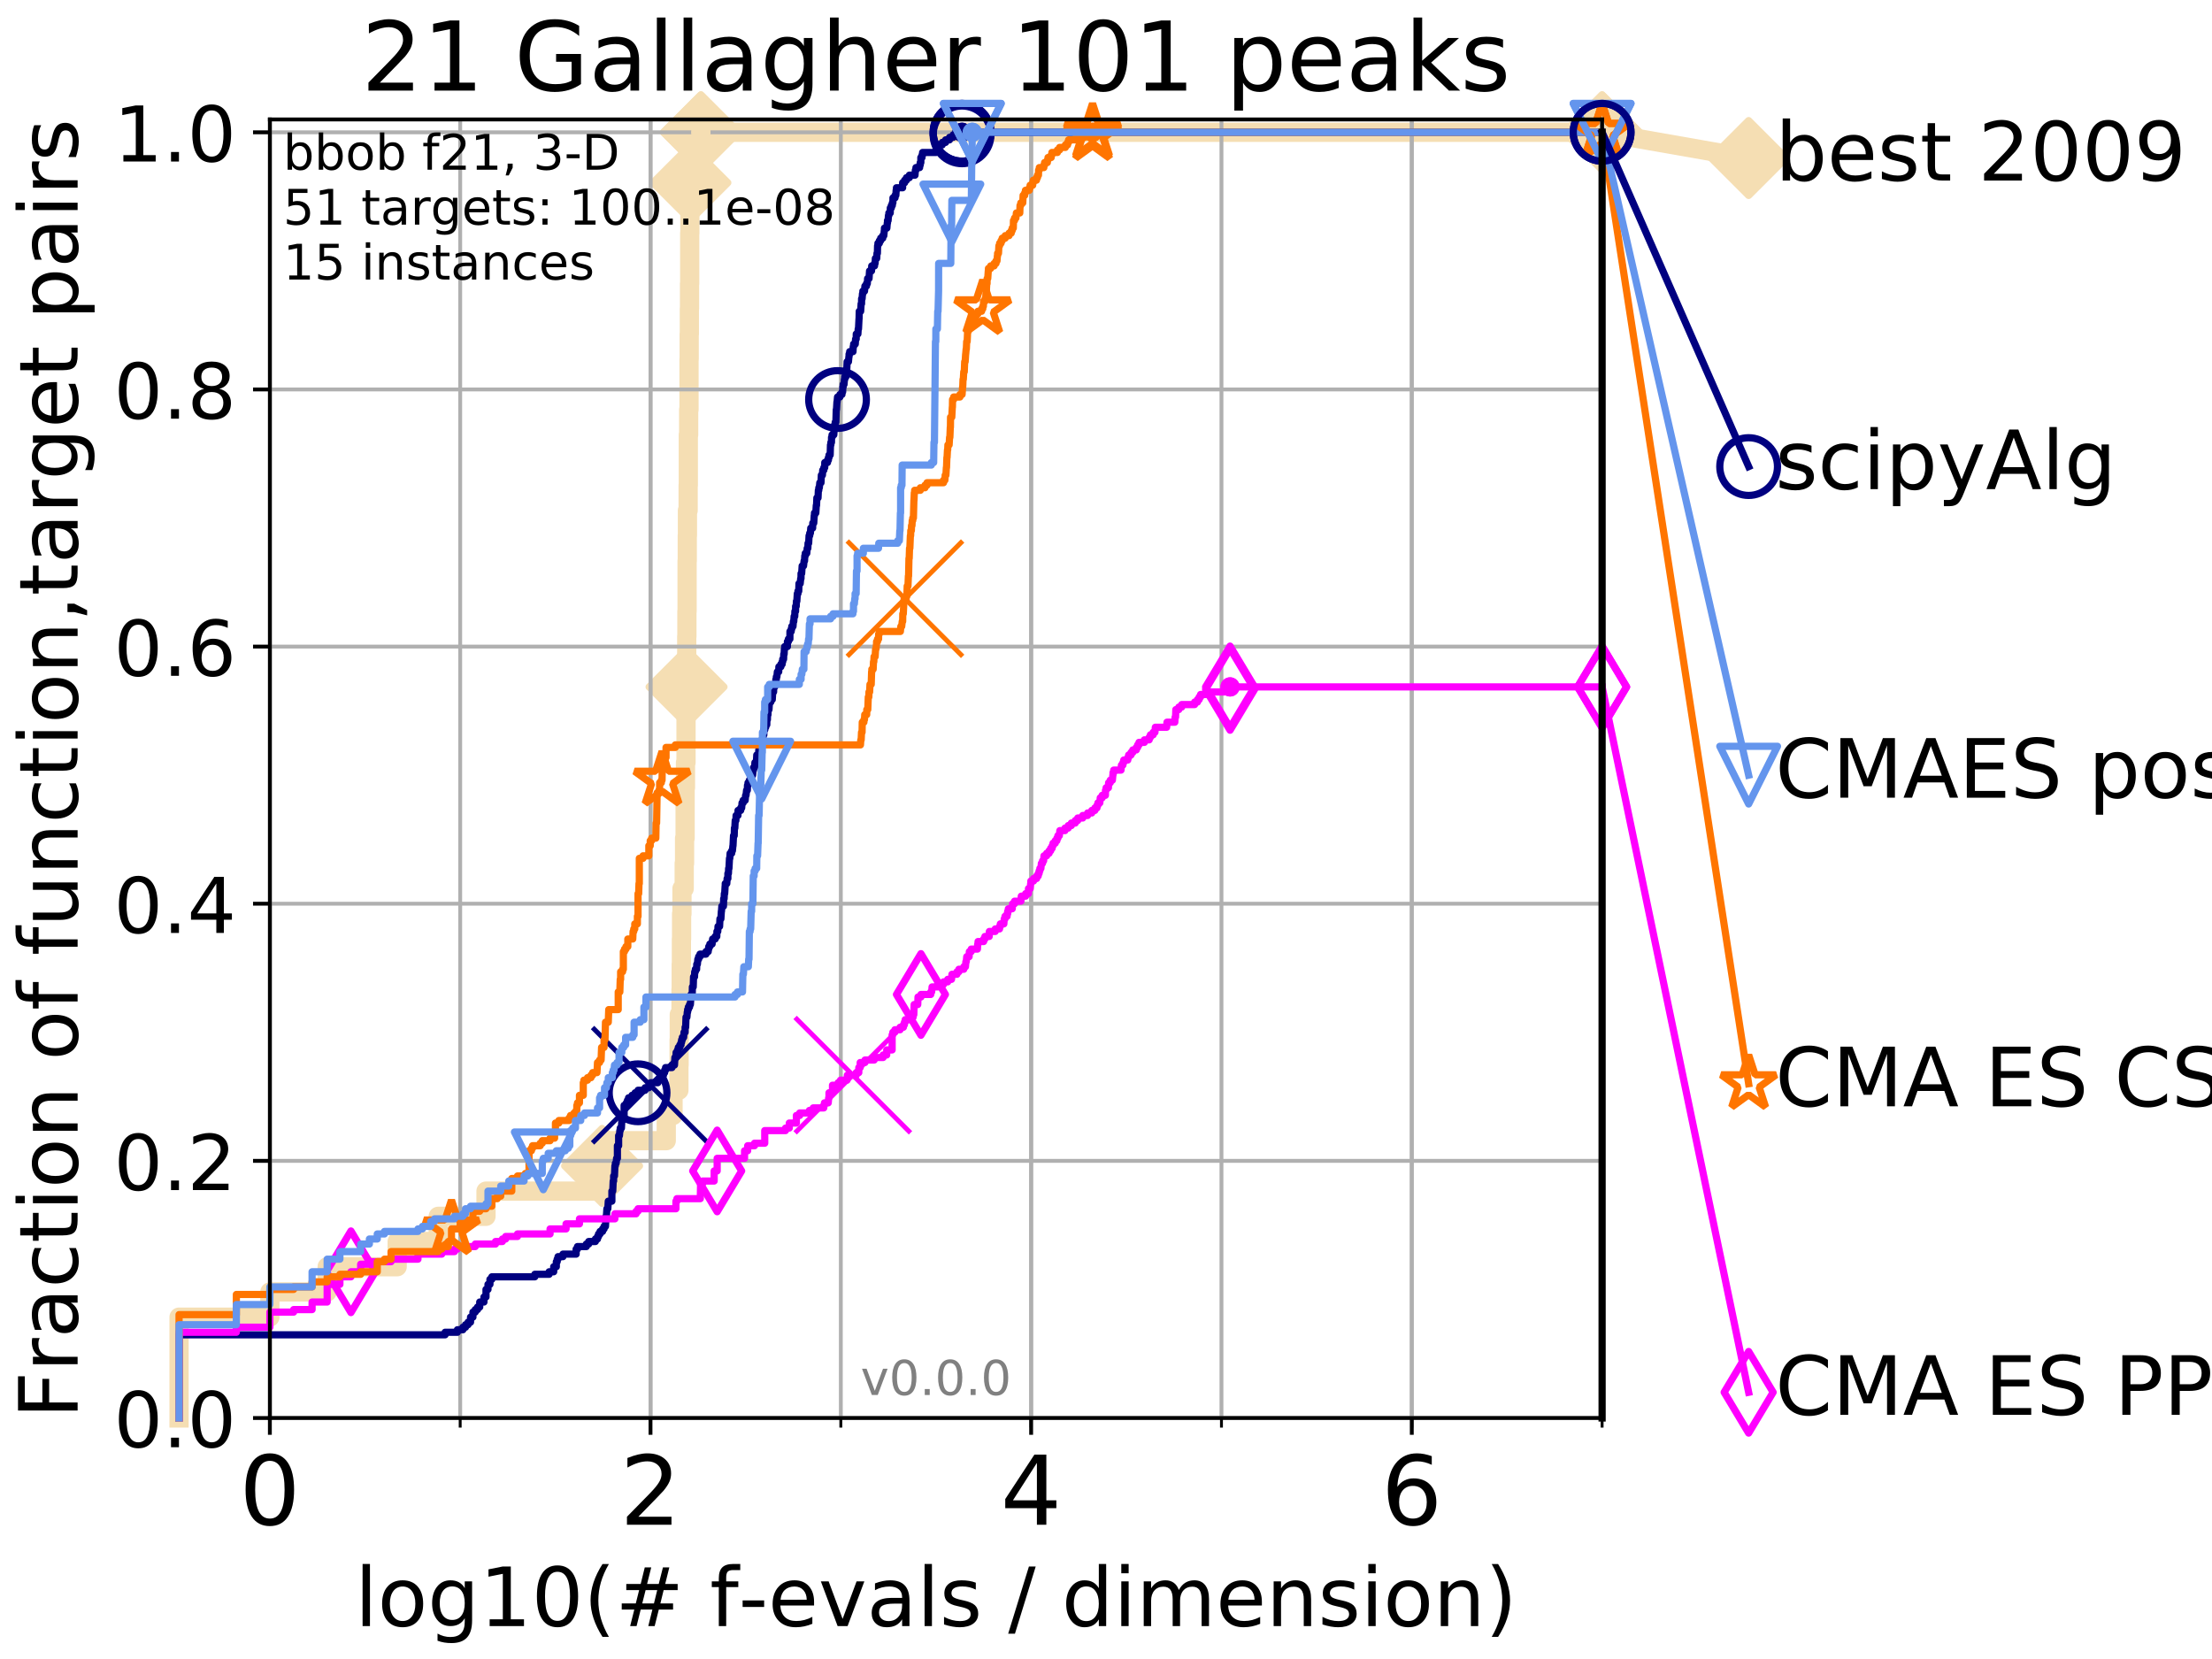 <?xml version="1.0" encoding="utf-8" standalone="no"?>
<!DOCTYPE svg PUBLIC "-//W3C//DTD SVG 1.1//EN"
  "http://www.w3.org/Graphics/SVG/1.1/DTD/svg11.dtd">
<!-- Created with matplotlib (http://matplotlib.org/) -->
<svg height="345pt" version="1.1" viewBox="0 0 460 345" width="460pt" xmlns="http://www.w3.org/2000/svg" xmlns:xlink="http://www.w3.org/1999/xlink">
 <defs>
  <style type="text/css">
*{stroke-linecap:butt;stroke-linejoin:round;}
  </style>
 </defs>
 <g id="figure_1">
  <g id="patch_1">
   <path d="M 0 345.6 
L 460.8 345.6 
L 460.8 0 
L 0 0 
z
" style="fill:#ffffff;"/>
  </g>
  <g id="axes_1">
   <g id="patch_2">
    <path d="M 56.12 294.88 
L 333.168 294.88 
L 333.168 24.84 
L 56.12 24.84 
z
" style="fill:#ffffff;"/>
   </g>
   <g id="line2d_1">
    <path d="M 37.236 294.88 
L 37.236 273.91 
L 56.12 273.91 
L 56.12 268.668 
L 68.034 268.668 
L 68.034 263.425 
L 82.598 263.425 
L 82.598 258.183 
L 91.131 258.183 
L 91.131 252.94 
L 101.068 252.94 
L 101.068 247.698 
L 125.208 247.698 
L 125.208 242.455 
L 126.874 242.455 
L 126.874 237.213 
L 138.553 237.213 
L 138.553 231.97 
L 139.962 231.97 
L 139.962 226.728 
L 141.182 226.728 
L 141.182 221.485 
L 141.223 221.485 
L 141.223 216.243 
L 141.263 216.243 
L 141.263 211 
L 141.624 211 
L 141.624 205.758 
L 141.663 205.758 
L 141.663 200.515 
L 141.703 200.515 
L 141.703 195.273 
L 141.742 195.273 
L 141.742 190.03 
L 141.821 190.03 
L 141.821 184.788 
L 142.284 184.788 
L 142.284 179.546 
L 142.36 179.546 
L 142.36 174.303 
L 142.474 174.303 
L 142.474 163.818 
L 142.549 163.818 
L 142.549 158.576 
L 142.661 158.576 
L 142.661 148.091 
L 142.698 148.091 
L 142.698 142.848 
L 142.773 142.848 
L 142.773 137.606 
L 142.81 137.606 
L 142.81 132.363 
L 142.846 132.363 
L 142.846 127.121 
L 142.883 127.121 
L 142.883 116.636 
L 142.92 116.636 
L 142.92 111.393 
L 142.957 111.393 
L 142.957 106.151 
L 143.103 106.151 
L 143.103 100.908 
L 143.139 100.908 
L 143.139 90.423 
L 143.211 90.423 
L 143.211 85.181 
L 143.284 85.181 
L 143.284 74.696 
L 143.319 74.696 
L 143.319 69.453 
L 143.355 69.453 
L 143.355 64.211 
L 143.391 64.211 
L 143.391 58.969 
L 143.427 58.969 
L 143.427 48.484 
L 143.462 48.484 
L 143.462 43.241 
L 143.533 43.241 
L 143.533 37.999 
L 143.569 37.999 
L 143.569 32.756 
L 145.758 32.756 
L 145.758 27.514 
L 333.168 27.514 
" style="fill:none;stroke:#f5deb3;stroke-linecap:square;stroke-width:4;"/>
   </g>
   <g id="line2d_2">
    <defs>
     <path d="M -0 7.778 
L 7.778 0 
L 0 -7.778 
L -7.778 -0 
z
" id="m8a60845fa7" style="stroke:#f5deb3;stroke-linejoin:miter;stroke-width:1.5;"/>
    </defs>
    <g>
     <use style="fill:#f5deb3;stroke:#f5deb3;stroke-linejoin:miter;stroke-width:1.5;" x="125.208" xlink:href="#m8a60845fa7" y="242.455"/>
     <use style="fill:#f5deb3;stroke:#f5deb3;stroke-linejoin:miter;stroke-width:1.5;" x="142.773" xlink:href="#m8a60845fa7" y="142.848"/>
     <use style="fill:#f5deb3;stroke:#f5deb3;stroke-linejoin:miter;stroke-width:1.5;" x="143.569" xlink:href="#m8a60845fa7" y="37.999"/>
     <use style="fill:#f5deb3;stroke:#f5deb3;stroke-linejoin:miter;stroke-width:1.5;" x="145.758" xlink:href="#m8a60845fa7" y="27.514"/>
     <use style="fill:#f5deb3;stroke:#f5deb3;stroke-linejoin:miter;stroke-width:1.5;" x="145.758" xlink:href="#m8a60845fa7" y="27.514"/>
     <use style="fill:#f5deb3;stroke:#f5deb3;stroke-linejoin:miter;stroke-width:1.5;" x="333.168" xlink:href="#m8a60845fa7" y="27.514"/>
    </g>
   </g>
   <g id="line2d_3">
    <path style="fill:none;stroke:#f5deb3;stroke-linecap:square;stroke-width:4;"/>
    <g/>
   </g>
   <g id="line2d_4">
    <path d="M 333.168 27.514 
L 363.643 32.861 
" style="fill:none;stroke:#f5deb3;stroke-linecap:square;stroke-width:4;"/>
    <g>
     <use style="fill:#f5deb3;stroke:#f5deb3;stroke-linejoin:miter;stroke-width:1.5;" x="333.168" xlink:href="#m8a60845fa7" y="27.514"/>
     <use style="fill:#f5deb3;stroke:#f5deb3;stroke-linejoin:miter;stroke-width:1.5;" x="363.643" xlink:href="#m8a60845fa7" y="32.861"/>
    </g>
   </g>
   <g id="matplotlib.axis_1">
    <g id="xtick_1">
     <g id="line2d_5">
      <path clip-path="url(#pa042eab803)" d="M 56.12 294.88 
L 56.12 24.84 
" style="fill:none;stroke:#b0b0b0;stroke-linecap:square;stroke-width:0.8;"/>
     </g>
     <g id="line2d_6">
      <defs>
       <path d="M 0 0 
L 0 3.5 
" id="m26fb04f218" style="stroke:#000000;stroke-width:0.8;"/>
      </defs>
      <g>
       <use style="stroke:#000000;stroke-width:0.8;" x="56.12" xlink:href="#m26fb04f218" y="294.88"/>
      </g>
     </g>
     <g id="text_1">
      <!-- 0 -->
      <defs>
       <path d="M 31.781 66.406 
Q 24.172 66.406 20.328 58.906 
Q 16.5 51.422 16.5 36.375 
Q 16.5 21.391 20.328 13.891 
Q 24.172 6.391 31.781 6.391 
Q 39.453 6.391 43.281 13.891 
Q 47.125 21.391 47.125 36.375 
Q 47.125 51.422 43.281 58.906 
Q 39.453 66.406 31.781 66.406 
z
M 31.781 74.219 
Q 44.047 74.219 50.516 64.516 
Q 56.984 54.828 56.984 36.375 
Q 56.984 17.969 50.516 8.266 
Q 44.047 -1.422 31.781 -1.422 
Q 19.531 -1.422 13.062 8.266 
Q 6.594 17.969 6.594 36.375 
Q 6.594 54.828 13.062 64.516 
Q 19.531 74.219 31.781 74.219 
z
" id="DejaVuSans-30"/>
      </defs>
      <g transform="translate(49.758 317.077)scale(0.2 -0.2)">
       <use xlink:href="#DejaVuSans-30"/>
      </g>
     </g>
    </g>
    <g id="xtick_2">
     <g id="line2d_7">
      <path clip-path="url(#pa042eab803)" d="M 135.277 294.88 
L 135.277 24.84 
" style="fill:none;stroke:#b0b0b0;stroke-linecap:square;stroke-width:0.8;"/>
     </g>
     <g id="line2d_8">
      <g>
       <use style="stroke:#000000;stroke-width:0.8;" x="135.277" xlink:href="#m26fb04f218" y="294.88"/>
      </g>
     </g>
     <g id="text_2">
      <!-- 2 -->
      <defs>
       <path d="M 19.188 8.297 
L 53.609 8.297 
L 53.609 0 
L 7.328 0 
L 7.328 8.297 
Q 12.938 14.109 22.625 23.891 
Q 32.328 33.688 34.812 36.531 
Q 39.547 41.844 41.422 45.531 
Q 43.312 49.219 43.312 52.781 
Q 43.312 58.594 39.234 62.25 
Q 35.156 65.922 28.609 65.922 
Q 23.969 65.922 18.812 64.312 
Q 13.672 62.703 7.812 59.422 
L 7.812 69.391 
Q 13.766 71.781 18.938 73 
Q 24.125 74.219 28.422 74.219 
Q 39.75 74.219 46.484 68.547 
Q 53.219 62.891 53.219 53.422 
Q 53.219 48.922 51.531 44.891 
Q 49.859 40.875 45.406 35.406 
Q 44.188 33.984 37.641 27.219 
Q 31.109 20.453 19.188 8.297 
z
" id="DejaVuSans-32"/>
      </defs>
      <g transform="translate(128.914 317.077)scale(0.2 -0.2)">
       <use xlink:href="#DejaVuSans-32"/>
      </g>
     </g>
    </g>
    <g id="xtick_3">
     <g id="line2d_9">
      <path clip-path="url(#pa042eab803)" d="M 214.433 294.88 
L 214.433 24.84 
" style="fill:none;stroke:#b0b0b0;stroke-linecap:square;stroke-width:0.8;"/>
     </g>
     <g id="line2d_10">
      <g>
       <use style="stroke:#000000;stroke-width:0.8;" x="214.433" xlink:href="#m26fb04f218" y="294.88"/>
      </g>
     </g>
     <g id="text_3">
      <!-- 4 -->
      <defs>
       <path d="M 37.797 64.312 
L 12.891 25.391 
L 37.797 25.391 
z
M 35.203 72.906 
L 47.609 72.906 
L 47.609 25.391 
L 58.016 25.391 
L 58.016 17.188 
L 47.609 17.188 
L 47.609 0 
L 37.797 0 
L 37.797 17.188 
L 4.891 17.188 
L 4.891 26.703 
z
" id="DejaVuSans-34"/>
      </defs>
      <g transform="translate(208.071 317.077)scale(0.2 -0.2)">
       <use xlink:href="#DejaVuSans-34"/>
      </g>
     </g>
    </g>
    <g id="xtick_4">
     <g id="line2d_11">
      <path clip-path="url(#pa042eab803)" d="M 293.59 294.88 
L 293.59 24.84 
" style="fill:none;stroke:#b0b0b0;stroke-linecap:square;stroke-width:0.8;"/>
     </g>
     <g id="line2d_12">
      <g>
       <use style="stroke:#000000;stroke-width:0.8;" x="293.59" xlink:href="#m26fb04f218" y="294.88"/>
      </g>
     </g>
     <g id="text_4">
      <!-- 6 -->
      <defs>
       <path d="M 33.016 40.375 
Q 26.375 40.375 22.484 35.828 
Q 18.609 31.297 18.609 23.391 
Q 18.609 15.531 22.484 10.953 
Q 26.375 6.391 33.016 6.391 
Q 39.656 6.391 43.531 10.953 
Q 47.406 15.531 47.406 23.391 
Q 47.406 31.297 43.531 35.828 
Q 39.656 40.375 33.016 40.375 
z
M 52.594 71.297 
L 52.594 62.312 
Q 48.875 64.062 45.094 64.984 
Q 41.312 65.922 37.594 65.922 
Q 27.828 65.922 22.672 59.328 
Q 17.531 52.734 16.797 39.406 
Q 19.672 43.656 24.016 45.922 
Q 28.375 48.188 33.594 48.188 
Q 44.578 48.188 50.953 41.516 
Q 57.328 34.859 57.328 23.391 
Q 57.328 12.156 50.688 5.359 
Q 44.047 -1.422 33.016 -1.422 
Q 20.359 -1.422 13.672 8.266 
Q 6.984 17.969 6.984 36.375 
Q 6.984 53.656 15.188 63.938 
Q 23.391 74.219 37.203 74.219 
Q 40.922 74.219 44.703 73.484 
Q 48.484 72.75 52.594 71.297 
z
" id="DejaVuSans-36"/>
      </defs>
      <g transform="translate(287.227 317.077)scale(0.2 -0.2)">
       <use xlink:href="#DejaVuSans-36"/>
      </g>
     </g>
    </g>
    <g id="xtick_5">
     <g id="line2d_13">
      <path clip-path="url(#pa042eab803)" d="M 56.12 294.88 
L 56.12 24.84 
" style="fill:none;stroke:#b0b0b0;stroke-linecap:square;stroke-width:0.8;"/>
     </g>
     <g id="line2d_14">
      <defs>
       <path d="M 0 0 
L 0 2 
" id="mc3baf830dc" style="stroke:#000000;stroke-width:0.6;"/>
      </defs>
      <g>
       <use style="stroke:#000000;stroke-width:0.6;" x="56.12" xlink:href="#mc3baf830dc" y="294.88"/>
      </g>
     </g>
    </g>
    <g id="xtick_6">
     <g id="line2d_15">
      <path clip-path="url(#pa042eab803)" d="M 95.698 294.88 
L 95.698 24.84 
" style="fill:none;stroke:#b0b0b0;stroke-linecap:square;stroke-width:0.8;"/>
     </g>
     <g id="line2d_16">
      <g>
       <use style="stroke:#000000;stroke-width:0.6;" x="95.698" xlink:href="#mc3baf830dc" y="294.88"/>
      </g>
     </g>
    </g>
    <g id="xtick_7">
     <g id="line2d_17">
      <path clip-path="url(#pa042eab803)" d="M 135.277 294.88 
L 135.277 24.84 
" style="fill:none;stroke:#b0b0b0;stroke-linecap:square;stroke-width:0.8;"/>
     </g>
     <g id="line2d_18">
      <g>
       <use style="stroke:#000000;stroke-width:0.6;" x="135.277" xlink:href="#mc3baf830dc" y="294.88"/>
      </g>
     </g>
    </g>
    <g id="xtick_8">
     <g id="line2d_19">
      <path clip-path="url(#pa042eab803)" d="M 174.855 294.88 
L 174.855 24.84 
" style="fill:none;stroke:#b0b0b0;stroke-linecap:square;stroke-width:0.8;"/>
     </g>
     <g id="line2d_20">
      <g>
       <use style="stroke:#000000;stroke-width:0.6;" x="174.855" xlink:href="#mc3baf830dc" y="294.88"/>
      </g>
     </g>
    </g>
    <g id="xtick_9">
     <g id="line2d_21">
      <path clip-path="url(#pa042eab803)" d="M 214.433 294.88 
L 214.433 24.84 
" style="fill:none;stroke:#b0b0b0;stroke-linecap:square;stroke-width:0.8;"/>
     </g>
     <g id="line2d_22">
      <g>
       <use style="stroke:#000000;stroke-width:0.6;" x="214.433" xlink:href="#mc3baf830dc" y="294.88"/>
      </g>
     </g>
    </g>
    <g id="xtick_10">
     <g id="line2d_23">
      <path clip-path="url(#pa042eab803)" d="M 254.011 294.88 
L 254.011 24.84 
" style="fill:none;stroke:#b0b0b0;stroke-linecap:square;stroke-width:0.8;"/>
     </g>
     <g id="line2d_24">
      <g>
       <use style="stroke:#000000;stroke-width:0.6;" x="254.011" xlink:href="#mc3baf830dc" y="294.88"/>
      </g>
     </g>
    </g>
    <g id="xtick_11">
     <g id="line2d_25">
      <path clip-path="url(#pa042eab803)" d="M 293.59 294.88 
L 293.59 24.84 
" style="fill:none;stroke:#b0b0b0;stroke-linecap:square;stroke-width:0.8;"/>
     </g>
     <g id="line2d_26">
      <g>
       <use style="stroke:#000000;stroke-width:0.6;" x="293.59" xlink:href="#mc3baf830dc" y="294.88"/>
      </g>
     </g>
    </g>
    <g id="xtick_12">
     <g id="line2d_27">
      <path clip-path="url(#pa042eab803)" d="M 333.168 294.88 
L 333.168 24.84 
" style="fill:none;stroke:#b0b0b0;stroke-linecap:square;stroke-width:0.8;"/>
     </g>
     <g id="line2d_28">
      <g>
       <use style="stroke:#000000;stroke-width:0.6;" x="333.168" xlink:href="#mc3baf830dc" y="294.88"/>
      </g>
     </g>
    </g>
    <g id="text_5">
     <!-- log10(# f-evals / dimension) -->
     <defs>
      <path d="M 9.422 75.984 
L 18.406 75.984 
L 18.406 0 
L 9.422 0 
z
" id="DejaVuSans-6c"/>
      <path d="M 30.609 48.391 
Q 23.391 48.391 19.188 42.75 
Q 14.984 37.109 14.984 27.297 
Q 14.984 17.484 19.156 11.844 
Q 23.344 6.203 30.609 6.203 
Q 37.797 6.203 41.984 11.859 
Q 46.188 17.531 46.188 27.297 
Q 46.188 37.016 41.984 42.703 
Q 37.797 48.391 30.609 48.391 
z
M 30.609 56 
Q 42.328 56 49.016 48.375 
Q 55.719 40.766 55.719 27.297 
Q 55.719 13.875 49.016 6.219 
Q 42.328 -1.422 30.609 -1.422 
Q 18.844 -1.422 12.172 6.219 
Q 5.516 13.875 5.516 27.297 
Q 5.516 40.766 12.172 48.375 
Q 18.844 56 30.609 56 
z
" id="DejaVuSans-6f"/>
      <path d="M 45.406 27.984 
Q 45.406 37.75 41.375 43.109 
Q 37.359 48.484 30.078 48.484 
Q 22.859 48.484 18.828 43.109 
Q 14.797 37.75 14.797 27.984 
Q 14.797 18.266 18.828 12.891 
Q 22.859 7.516 30.078 7.516 
Q 37.359 7.516 41.375 12.891 
Q 45.406 18.266 45.406 27.984 
z
M 54.391 6.781 
Q 54.391 -7.172 48.188 -13.984 
Q 42 -20.797 29.203 -20.797 
Q 24.469 -20.797 20.266 -20.094 
Q 16.062 -19.391 12.109 -17.922 
L 12.109 -9.188 
Q 16.062 -11.328 19.922 -12.344 
Q 23.781 -13.375 27.781 -13.375 
Q 36.625 -13.375 41.016 -8.766 
Q 45.406 -4.156 45.406 5.172 
L 45.406 9.625 
Q 42.625 4.781 38.281 2.391 
Q 33.938 0 27.875 0 
Q 17.828 0 11.672 7.656 
Q 5.516 15.328 5.516 27.984 
Q 5.516 40.672 11.672 48.328 
Q 17.828 56 27.875 56 
Q 33.938 56 38.281 53.609 
Q 42.625 51.219 45.406 46.391 
L 45.406 54.688 
L 54.391 54.688 
z
" id="DejaVuSans-67"/>
      <path d="M 12.406 8.297 
L 28.516 8.297 
L 28.516 63.922 
L 10.984 60.406 
L 10.984 69.391 
L 28.422 72.906 
L 38.281 72.906 
L 38.281 8.297 
L 54.391 8.297 
L 54.391 0 
L 12.406 0 
z
" id="DejaVuSans-31"/>
      <path d="M 31 75.875 
Q 24.469 64.656 21.281 53.656 
Q 18.109 42.672 18.109 31.391 
Q 18.109 20.125 21.312 9.062 
Q 24.516 -2 31 -13.188 
L 23.188 -13.188 
Q 15.875 -1.703 12.234 9.375 
Q 8.594 20.453 8.594 31.391 
Q 8.594 42.281 12.203 53.312 
Q 15.828 64.359 23.188 75.875 
z
" id="DejaVuSans-28"/>
      <path d="M 51.125 44 
L 36.922 44 
L 32.812 27.688 
L 47.125 27.688 
z
M 43.797 71.781 
L 38.719 51.516 
L 52.984 51.516 
L 58.109 71.781 
L 65.922 71.781 
L 60.891 51.516 
L 76.125 51.516 
L 76.125 44 
L 58.984 44 
L 54.984 27.688 
L 70.516 27.688 
L 70.516 20.219 
L 53.078 20.219 
L 48 0 
L 40.188 0 
L 45.219 20.219 
L 30.906 20.219 
L 25.875 0 
L 18.016 0 
L 23.094 20.219 
L 7.719 20.219 
L 7.719 27.688 
L 24.906 27.688 
L 29 44 
L 13.281 44 
L 13.281 51.516 
L 30.906 51.516 
L 35.891 71.781 
z
" id="DejaVuSans-23"/>
      <path id="DejaVuSans-20"/>
      <path d="M 37.109 75.984 
L 37.109 68.5 
L 28.516 68.5 
Q 23.688 68.5 21.797 66.547 
Q 19.922 64.594 19.922 59.516 
L 19.922 54.688 
L 34.719 54.688 
L 34.719 47.703 
L 19.922 47.703 
L 19.922 0 
L 10.891 0 
L 10.891 47.703 
L 2.297 47.703 
L 2.297 54.688 
L 10.891 54.688 
L 10.891 58.5 
Q 10.891 67.625 15.141 71.797 
Q 19.391 75.984 28.609 75.984 
z
" id="DejaVuSans-66"/>
      <path d="M 4.891 31.391 
L 31.203 31.391 
L 31.203 23.391 
L 4.891 23.391 
z
" id="DejaVuSans-2d"/>
      <path d="M 56.203 29.594 
L 56.203 25.203 
L 14.891 25.203 
Q 15.484 15.922 20.484 11.062 
Q 25.484 6.203 34.422 6.203 
Q 39.594 6.203 44.453 7.469 
Q 49.312 8.734 54.109 11.281 
L 54.109 2.781 
Q 49.266 0.734 44.188 -0.344 
Q 39.109 -1.422 33.891 -1.422 
Q 20.797 -1.422 13.156 6.188 
Q 5.516 13.812 5.516 26.812 
Q 5.516 40.234 12.766 48.109 
Q 20.016 56 32.328 56 
Q 43.359 56 49.781 48.891 
Q 56.203 41.797 56.203 29.594 
z
M 47.219 32.234 
Q 47.125 39.594 43.094 43.984 
Q 39.062 48.391 32.422 48.391 
Q 24.906 48.391 20.391 44.141 
Q 15.875 39.891 15.188 32.172 
z
" id="DejaVuSans-65"/>
      <path d="M 2.984 54.688 
L 12.5 54.688 
L 29.594 8.797 
L 46.688 54.688 
L 56.203 54.688 
L 35.688 0 
L 23.484 0 
z
" id="DejaVuSans-76"/>
      <path d="M 34.281 27.484 
Q 23.391 27.484 19.188 25 
Q 14.984 22.516 14.984 16.5 
Q 14.984 11.719 18.141 8.906 
Q 21.297 6.109 26.703 6.109 
Q 34.188 6.109 38.703 11.406 
Q 43.219 16.703 43.219 25.484 
L 43.219 27.484 
z
M 52.203 31.203 
L 52.203 0 
L 43.219 0 
L 43.219 8.297 
Q 40.141 3.328 35.547 0.953 
Q 30.953 -1.422 24.312 -1.422 
Q 15.922 -1.422 10.953 3.297 
Q 6 8.016 6 15.922 
Q 6 25.141 12.172 29.828 
Q 18.359 34.516 30.609 34.516 
L 43.219 34.516 
L 43.219 35.406 
Q 43.219 41.609 39.141 45 
Q 35.062 48.391 27.688 48.391 
Q 23 48.391 18.547 47.266 
Q 14.109 46.141 10.016 43.891 
L 10.016 52.203 
Q 14.938 54.109 19.578 55.047 
Q 24.219 56 28.609 56 
Q 40.484 56 46.344 49.844 
Q 52.203 43.703 52.203 31.203 
z
" id="DejaVuSans-61"/>
      <path d="M 44.281 53.078 
L 44.281 44.578 
Q 40.484 46.531 36.375 47.5 
Q 32.281 48.484 27.875 48.484 
Q 21.188 48.484 17.844 46.438 
Q 14.5 44.391 14.5 40.281 
Q 14.5 37.156 16.891 35.375 
Q 19.281 33.594 26.516 31.984 
L 29.594 31.297 
Q 39.156 29.25 43.188 25.516 
Q 47.219 21.781 47.219 15.094 
Q 47.219 7.469 41.188 3.016 
Q 35.156 -1.422 24.609 -1.422 
Q 20.219 -1.422 15.453 -0.562 
Q 10.688 0.297 5.422 2 
L 5.422 11.281 
Q 10.406 8.688 15.234 7.391 
Q 20.062 6.109 24.812 6.109 
Q 31.156 6.109 34.562 8.281 
Q 37.984 10.453 37.984 14.406 
Q 37.984 18.062 35.516 20.016 
Q 33.062 21.969 24.703 23.781 
L 21.578 24.516 
Q 13.234 26.266 9.516 29.906 
Q 5.812 33.547 5.812 39.891 
Q 5.812 47.609 11.281 51.797 
Q 16.75 56 26.812 56 
Q 31.781 56 36.172 55.266 
Q 40.578 54.547 44.281 53.078 
z
" id="DejaVuSans-73"/>
      <path d="M 25.391 72.906 
L 33.688 72.906 
L 8.297 -9.281 
L 0 -9.281 
z
" id="DejaVuSans-2f"/>
      <path d="M 45.406 46.391 
L 45.406 75.984 
L 54.391 75.984 
L 54.391 0 
L 45.406 0 
L 45.406 8.203 
Q 42.578 3.328 38.25 0.953 
Q 33.938 -1.422 27.875 -1.422 
Q 17.969 -1.422 11.734 6.484 
Q 5.516 14.406 5.516 27.297 
Q 5.516 40.188 11.734 48.094 
Q 17.969 56 27.875 56 
Q 33.938 56 38.25 53.625 
Q 42.578 51.266 45.406 46.391 
z
M 14.797 27.297 
Q 14.797 17.391 18.875 11.75 
Q 22.953 6.109 30.078 6.109 
Q 37.203 6.109 41.297 11.75 
Q 45.406 17.391 45.406 27.297 
Q 45.406 37.203 41.297 42.844 
Q 37.203 48.484 30.078 48.484 
Q 22.953 48.484 18.875 42.844 
Q 14.797 37.203 14.797 27.297 
z
" id="DejaVuSans-64"/>
      <path d="M 9.422 54.688 
L 18.406 54.688 
L 18.406 0 
L 9.422 0 
z
M 9.422 75.984 
L 18.406 75.984 
L 18.406 64.594 
L 9.422 64.594 
z
" id="DejaVuSans-69"/>
      <path d="M 52 44.188 
Q 55.375 50.25 60.062 53.125 
Q 64.75 56 71.094 56 
Q 79.641 56 84.281 50.016 
Q 88.922 44.047 88.922 33.016 
L 88.922 0 
L 79.891 0 
L 79.891 32.719 
Q 79.891 40.578 77.094 44.375 
Q 74.312 48.188 68.609 48.188 
Q 61.625 48.188 57.562 43.547 
Q 53.516 38.922 53.516 30.906 
L 53.516 0 
L 44.484 0 
L 44.484 32.719 
Q 44.484 40.625 41.703 44.406 
Q 38.922 48.188 33.109 48.188 
Q 26.219 48.188 22.156 43.531 
Q 18.109 38.875 18.109 30.906 
L 18.109 0 
L 9.078 0 
L 9.078 54.688 
L 18.109 54.688 
L 18.109 46.188 
Q 21.188 51.219 25.484 53.609 
Q 29.781 56 35.688 56 
Q 41.656 56 45.828 52.969 
Q 50 49.953 52 44.188 
z
" id="DejaVuSans-6d"/>
      <path d="M 54.891 33.016 
L 54.891 0 
L 45.906 0 
L 45.906 32.719 
Q 45.906 40.484 42.875 44.328 
Q 39.844 48.188 33.797 48.188 
Q 26.516 48.188 22.312 43.547 
Q 18.109 38.922 18.109 30.906 
L 18.109 0 
L 9.078 0 
L 9.078 54.688 
L 18.109 54.688 
L 18.109 46.188 
Q 21.344 51.125 25.703 53.562 
Q 30.078 56 35.797 56 
Q 45.219 56 50.047 50.172 
Q 54.891 44.344 54.891 33.016 
z
" id="DejaVuSans-6e"/>
      <path d="M 8.016 75.875 
L 15.828 75.875 
Q 23.141 64.359 26.781 53.312 
Q 30.422 42.281 30.422 31.391 
Q 30.422 20.453 26.781 9.375 
Q 23.141 -1.703 15.828 -13.188 
L 8.016 -13.188 
Q 14.5 -2 17.703 9.062 
Q 20.906 20.125 20.906 31.391 
Q 20.906 42.672 17.703 53.656 
Q 14.5 64.656 8.016 75.875 
z
" id="DejaVuSans-29"/>
     </defs>
     <g transform="translate(73.803 338.154)scale(0.17 -0.17)">
      <use xlink:href="#DejaVuSans-6c"/>
      <use x="27.783" xlink:href="#DejaVuSans-6f"/>
      <use x="88.965" xlink:href="#DejaVuSans-67"/>
      <use x="152.441" xlink:href="#DejaVuSans-31"/>
      <use x="216.064" xlink:href="#DejaVuSans-30"/>
      <use x="279.688" xlink:href="#DejaVuSans-28"/>
      <use x="318.701" xlink:href="#DejaVuSans-23"/>
      <use x="402.49" xlink:href="#DejaVuSans-20"/>
      <use x="434.277" xlink:href="#DejaVuSans-66"/>
      <use x="469.404" xlink:href="#DejaVuSans-2d"/>
      <use x="505.488" xlink:href="#DejaVuSans-65"/>
      <use x="567.012" xlink:href="#DejaVuSans-76"/>
      <use x="626.191" xlink:href="#DejaVuSans-61"/>
      <use x="687.471" xlink:href="#DejaVuSans-6c"/>
      <use x="715.254" xlink:href="#DejaVuSans-73"/>
      <use x="767.354" xlink:href="#DejaVuSans-20"/>
      <use x="799.141" xlink:href="#DejaVuSans-2f"/>
      <use x="832.832" xlink:href="#DejaVuSans-20"/>
      <use x="864.619" xlink:href="#DejaVuSans-64"/>
      <use x="928.096" xlink:href="#DejaVuSans-69"/>
      <use x="955.879" xlink:href="#DejaVuSans-6d"/>
      <use x="1053.291" xlink:href="#DejaVuSans-65"/>
      <use x="1114.814" xlink:href="#DejaVuSans-6e"/>
      <use x="1178.193" xlink:href="#DejaVuSans-73"/>
      <use x="1230.293" xlink:href="#DejaVuSans-69"/>
      <use x="1258.076" xlink:href="#DejaVuSans-6f"/>
      <use x="1319.258" xlink:href="#DejaVuSans-6e"/>
      <use x="1382.637" xlink:href="#DejaVuSans-29"/>
     </g>
    </g>
   </g>
   <g id="matplotlib.axis_2">
    <g id="ytick_1">
     <g id="line2d_29">
      <path clip-path="url(#pa042eab803)" d="M 56.12 294.88 
L 333.168 294.88 
" style="fill:none;stroke:#b0b0b0;stroke-linecap:square;stroke-width:0.8;"/>
     </g>
     <g id="line2d_30">
      <defs>
       <path d="M 0 0 
L -3.5 0 
" id="m4ddd807fe8" style="stroke:#000000;stroke-width:0.8;"/>
      </defs>
      <g>
       <use style="stroke:#000000;stroke-width:0.8;" x="56.12" xlink:href="#m4ddd807fe8" y="294.88"/>
      </g>
     </g>
     <g id="text_6">
      <!-- 0.0 -->
      <defs>
       <path d="M 10.688 12.406 
L 21 12.406 
L 21 0 
L 10.688 0 
z
" id="DejaVuSans-2e"/>
      </defs>
      <g transform="translate(23.675 300.959)scale(0.16 -0.16)">
       <use xlink:href="#DejaVuSans-30"/>
       <use x="63.623" xlink:href="#DejaVuSans-2e"/>
       <use x="95.41" xlink:href="#DejaVuSans-30"/>
      </g>
     </g>
    </g>
    <g id="ytick_2">
     <g id="line2d_31">
      <path clip-path="url(#pa042eab803)" d="M 56.12 241.407 
L 333.168 241.407 
" style="fill:none;stroke:#b0b0b0;stroke-linecap:square;stroke-width:0.8;"/>
     </g>
     <g id="line2d_32">
      <g>
       <use style="stroke:#000000;stroke-width:0.8;" x="56.12" xlink:href="#m4ddd807fe8" y="241.407"/>
      </g>
     </g>
     <g id="text_7">
      <!-- 0.2 -->
      <g transform="translate(23.675 247.485)scale(0.16 -0.16)">
       <use xlink:href="#DejaVuSans-30"/>
       <use x="63.623" xlink:href="#DejaVuSans-2e"/>
       <use x="95.41" xlink:href="#DejaVuSans-32"/>
      </g>
     </g>
    </g>
    <g id="ytick_3">
     <g id="line2d_33">
      <path clip-path="url(#pa042eab803)" d="M 56.12 187.933 
L 333.168 187.933 
" style="fill:none;stroke:#b0b0b0;stroke-linecap:square;stroke-width:0.8;"/>
     </g>
     <g id="line2d_34">
      <g>
       <use style="stroke:#000000;stroke-width:0.8;" x="56.12" xlink:href="#m4ddd807fe8" y="187.933"/>
      </g>
     </g>
     <g id="text_8">
      <!-- 0.4 -->
      <g transform="translate(23.675 194.012)scale(0.16 -0.16)">
       <use xlink:href="#DejaVuSans-30"/>
       <use x="63.623" xlink:href="#DejaVuSans-2e"/>
       <use x="95.41" xlink:href="#DejaVuSans-34"/>
      </g>
     </g>
    </g>
    <g id="ytick_4">
     <g id="line2d_35">
      <path clip-path="url(#pa042eab803)" d="M 56.12 134.46 
L 333.168 134.46 
" style="fill:none;stroke:#b0b0b0;stroke-linecap:square;stroke-width:0.8;"/>
     </g>
     <g id="line2d_36">
      <g>
       <use style="stroke:#000000;stroke-width:0.8;" x="56.12" xlink:href="#m4ddd807fe8" y="134.46"/>
      </g>
     </g>
     <g id="text_9">
      <!-- 0.6 -->
      <g transform="translate(23.675 140.539)scale(0.16 -0.16)">
       <use xlink:href="#DejaVuSans-30"/>
       <use x="63.623" xlink:href="#DejaVuSans-2e"/>
       <use x="95.41" xlink:href="#DejaVuSans-36"/>
      </g>
     </g>
    </g>
    <g id="ytick_5">
     <g id="line2d_37">
      <path clip-path="url(#pa042eab803)" d="M 56.12 80.987 
L 333.168 80.987 
" style="fill:none;stroke:#b0b0b0;stroke-linecap:square;stroke-width:0.8;"/>
     </g>
     <g id="line2d_38">
      <g>
       <use style="stroke:#000000;stroke-width:0.8;" x="56.12" xlink:href="#m4ddd807fe8" y="80.987"/>
      </g>
     </g>
     <g id="text_10">
      <!-- 0.8 -->
      <defs>
       <path d="M 31.781 34.625 
Q 24.75 34.625 20.719 30.859 
Q 16.703 27.094 16.703 20.516 
Q 16.703 13.922 20.719 10.156 
Q 24.75 6.391 31.781 6.391 
Q 38.812 6.391 42.859 10.172 
Q 46.922 13.969 46.922 20.516 
Q 46.922 27.094 42.891 30.859 
Q 38.875 34.625 31.781 34.625 
z
M 21.922 38.812 
Q 15.578 40.375 12.031 44.719 
Q 8.5 49.078 8.5 55.328 
Q 8.5 64.062 14.719 69.141 
Q 20.953 74.219 31.781 74.219 
Q 42.672 74.219 48.875 69.141 
Q 55.078 64.062 55.078 55.328 
Q 55.078 49.078 51.531 44.719 
Q 48 40.375 41.703 38.812 
Q 48.828 37.156 52.797 32.312 
Q 56.781 27.484 56.781 20.516 
Q 56.781 9.906 50.312 4.234 
Q 43.844 -1.422 31.781 -1.422 
Q 19.734 -1.422 13.25 4.234 
Q 6.781 9.906 6.781 20.516 
Q 6.781 27.484 10.781 32.312 
Q 14.797 37.156 21.922 38.812 
z
M 18.312 54.391 
Q 18.312 48.734 21.844 45.562 
Q 25.391 42.391 31.781 42.391 
Q 38.141 42.391 41.719 45.562 
Q 45.312 48.734 45.312 54.391 
Q 45.312 60.062 41.719 63.234 
Q 38.141 66.406 31.781 66.406 
Q 25.391 66.406 21.844 63.234 
Q 18.312 60.062 18.312 54.391 
z
" id="DejaVuSans-38"/>
      </defs>
      <g transform="translate(23.675 87.066)scale(0.16 -0.16)">
       <use xlink:href="#DejaVuSans-30"/>
       <use x="63.623" xlink:href="#DejaVuSans-2e"/>
       <use x="95.41" xlink:href="#DejaVuSans-38"/>
      </g>
     </g>
    </g>
    <g id="ytick_6">
     <g id="line2d_39">
      <path clip-path="url(#pa042eab803)" d="M 56.12 27.514 
L 333.168 27.514 
" style="fill:none;stroke:#b0b0b0;stroke-linecap:square;stroke-width:0.8;"/>
     </g>
     <g id="line2d_40">
      <g>
       <use style="stroke:#000000;stroke-width:0.8;" x="56.12" xlink:href="#m4ddd807fe8" y="27.514"/>
      </g>
     </g>
     <g id="text_11">
      <!-- 1.0 -->
      <g transform="translate(23.675 33.592)scale(0.16 -0.16)">
       <use xlink:href="#DejaVuSans-31"/>
       <use x="63.623" xlink:href="#DejaVuSans-2e"/>
       <use x="95.41" xlink:href="#DejaVuSans-30"/>
      </g>
     </g>
    </g>
    <g id="text_12">
     <!-- Fraction of function,target pairs -->
     <defs>
      <path d="M 9.812 72.906 
L 51.703 72.906 
L 51.703 64.594 
L 19.672 64.594 
L 19.672 43.109 
L 48.578 43.109 
L 48.578 34.812 
L 19.672 34.812 
L 19.672 0 
L 9.812 0 
z
" id="DejaVuSans-46"/>
      <path d="M 41.109 46.297 
Q 39.594 47.172 37.812 47.578 
Q 36.031 48 33.891 48 
Q 26.266 48 22.188 43.047 
Q 18.109 38.094 18.109 28.812 
L 18.109 0 
L 9.078 0 
L 9.078 54.688 
L 18.109 54.688 
L 18.109 46.188 
Q 20.953 51.172 25.484 53.578 
Q 30.031 56 36.531 56 
Q 37.453 56 38.578 55.875 
Q 39.703 55.766 41.062 55.516 
z
" id="DejaVuSans-72"/>
      <path d="M 48.781 52.594 
L 48.781 44.188 
Q 44.969 46.297 41.141 47.344 
Q 37.312 48.391 33.406 48.391 
Q 24.656 48.391 19.812 42.844 
Q 14.984 37.312 14.984 27.297 
Q 14.984 17.281 19.812 11.734 
Q 24.656 6.203 33.406 6.203 
Q 37.312 6.203 41.141 7.25 
Q 44.969 8.297 48.781 10.406 
L 48.781 2.094 
Q 45.016 0.344 40.984 -0.531 
Q 36.969 -1.422 32.422 -1.422 
Q 20.062 -1.422 12.781 6.344 
Q 5.516 14.109 5.516 27.297 
Q 5.516 40.672 12.859 48.328 
Q 20.219 56 33.016 56 
Q 37.156 56 41.109 55.141 
Q 45.062 54.297 48.781 52.594 
z
" id="DejaVuSans-63"/>
      <path d="M 18.312 70.219 
L 18.312 54.688 
L 36.812 54.688 
L 36.812 47.703 
L 18.312 47.703 
L 18.312 18.016 
Q 18.312 11.328 20.141 9.422 
Q 21.969 7.516 27.594 7.516 
L 36.812 7.516 
L 36.812 0 
L 27.594 0 
Q 17.188 0 13.234 3.875 
Q 9.281 7.766 9.281 18.016 
L 9.281 47.703 
L 2.688 47.703 
L 2.688 54.688 
L 9.281 54.688 
L 9.281 70.219 
z
" id="DejaVuSans-74"/>
      <path d="M 8.5 21.578 
L 8.5 54.688 
L 17.484 54.688 
L 17.484 21.922 
Q 17.484 14.156 20.5 10.266 
Q 23.531 6.391 29.594 6.391 
Q 36.859 6.391 41.078 11.031 
Q 45.312 15.672 45.312 23.688 
L 45.312 54.688 
L 54.297 54.688 
L 54.297 0 
L 45.312 0 
L 45.312 8.406 
Q 42.047 3.422 37.719 1 
Q 33.406 -1.422 27.688 -1.422 
Q 18.266 -1.422 13.375 4.438 
Q 8.5 10.297 8.5 21.578 
z
M 31.109 56 
z
" id="DejaVuSans-75"/>
      <path d="M 11.719 12.406 
L 22.016 12.406 
L 22.016 4 
L 14.016 -11.625 
L 7.719 -11.625 
L 11.719 4 
z
" id="DejaVuSans-2c"/>
      <path d="M 18.109 8.203 
L 18.109 -20.797 
L 9.078 -20.797 
L 9.078 54.688 
L 18.109 54.688 
L 18.109 46.391 
Q 20.953 51.266 25.266 53.625 
Q 29.594 56 35.594 56 
Q 45.562 56 51.781 48.094 
Q 58.016 40.188 58.016 27.297 
Q 58.016 14.406 51.781 6.484 
Q 45.562 -1.422 35.594 -1.422 
Q 29.594 -1.422 25.266 0.953 
Q 20.953 3.328 18.109 8.203 
z
M 48.688 27.297 
Q 48.688 37.203 44.609 42.844 
Q 40.531 48.484 33.406 48.484 
Q 26.266 48.484 22.188 42.844 
Q 18.109 37.203 18.109 27.297 
Q 18.109 17.391 22.188 11.75 
Q 26.266 6.109 33.406 6.109 
Q 40.531 6.109 44.609 11.75 
Q 48.688 17.391 48.688 27.297 
z
" id="DejaVuSans-70"/>
     </defs>
     <g transform="translate(16.14 294.999)rotate(-90)scale(0.17 -0.17)">
      <use xlink:href="#DejaVuSans-46"/>
      <use x="57.41" xlink:href="#DejaVuSans-72"/>
      <use x="98.523" xlink:href="#DejaVuSans-61"/>
      <use x="159.803" xlink:href="#DejaVuSans-63"/>
      <use x="214.783" xlink:href="#DejaVuSans-74"/>
      <use x="253.992" xlink:href="#DejaVuSans-69"/>
      <use x="281.775" xlink:href="#DejaVuSans-6f"/>
      <use x="342.957" xlink:href="#DejaVuSans-6e"/>
      <use x="406.336" xlink:href="#DejaVuSans-20"/>
      <use x="438.123" xlink:href="#DejaVuSans-6f"/>
      <use x="499.305" xlink:href="#DejaVuSans-66"/>
      <use x="534.51" xlink:href="#DejaVuSans-20"/>
      <use x="566.297" xlink:href="#DejaVuSans-66"/>
      <use x="601.502" xlink:href="#DejaVuSans-75"/>
      <use x="664.881" xlink:href="#DejaVuSans-6e"/>
      <use x="728.26" xlink:href="#DejaVuSans-63"/>
      <use x="783.24" xlink:href="#DejaVuSans-74"/>
      <use x="822.449" xlink:href="#DejaVuSans-69"/>
      <use x="850.232" xlink:href="#DejaVuSans-6f"/>
      <use x="911.414" xlink:href="#DejaVuSans-6e"/>
      <use x="974.793" xlink:href="#DejaVuSans-2c"/>
      <use x="1006.58" xlink:href="#DejaVuSans-74"/>
      <use x="1045.789" xlink:href="#DejaVuSans-61"/>
      <use x="1107.068" xlink:href="#DejaVuSans-72"/>
      <use x="1148.166" xlink:href="#DejaVuSans-67"/>
      <use x="1211.643" xlink:href="#DejaVuSans-65"/>
      <use x="1273.166" xlink:href="#DejaVuSans-74"/>
      <use x="1312.375" xlink:href="#DejaVuSans-20"/>
      <use x="1344.162" xlink:href="#DejaVuSans-70"/>
      <use x="1407.639" xlink:href="#DejaVuSans-61"/>
      <use x="1468.918" xlink:href="#DejaVuSans-69"/>
      <use x="1496.701" xlink:href="#DejaVuSans-72"/>
      <use x="1537.814" xlink:href="#DejaVuSans-73"/>
     </g>
    </g>
   </g>
   <g id="line2d_41">
    <defs>
     <path d="M 0 1.5 
C 0.398 1.5 0.779 1.342 1.061 1.061 
C 1.342 0.779 1.5 0.398 1.5 0 
C 1.5 -0.398 1.342 -0.779 1.061 -1.061 
C 0.779 -1.342 0.398 -1.5 0 -1.5 
C -0.398 -1.5 -0.779 -1.342 -1.061 -1.061 
C -1.342 -0.779 -1.5 -0.398 -1.5 0 
C -1.5 0.398 -1.342 0.779 -1.061 1.061 
C -0.779 1.342 -0.398 1.5 0 1.5 
z
" id="m93c9738c8f" style="stroke:#f5deb3;"/>
    </defs>
    <g>
     <use style="fill:#f5deb3;stroke:#f5deb3;" x="145.758" xlink:href="#m93c9738c8f" y="27.514"/>
     <use style="fill:#f5deb3;stroke:#f5deb3;" x="145.758" xlink:href="#m93c9738c8f" y="27.514"/>
    </g>
   </g>
   <g id="line2d_42">
    <defs>
     <path d="M 0 1.5 
C 0.398 1.5 0.779 1.342 1.061 1.061 
C 1.342 0.779 1.5 0.398 1.5 0 
C 1.5 -0.398 1.342 -0.779 1.061 -1.061 
C 0.779 -1.342 0.398 -1.5 0 -1.5 
C -0.398 -1.5 -0.779 -1.342 -1.061 -1.061 
C -1.342 -0.779 -1.5 -0.398 -1.5 0 
C -1.5 0.398 -1.342 0.779 -1.061 1.061 
C -0.779 1.342 -0.398 1.5 0 1.5 
z
" id="m266006039c" style="stroke:#000080;"/>
    </defs>
    <g>
     <use style="fill:#000080;stroke:#000080;" x="200.059" xlink:href="#m266006039c" y="27.514"/>
     <use style="fill:#000080;stroke:#000080;" x="200.059" xlink:href="#m266006039c" y="27.514"/>
    </g>
   </g>
   <g id="line2d_43">
    <path d="M 37.236 294.88 
L 37.236 277.58 
L 92.564 277.58 
L 92.564 277.056 
L 95.116 277.056 
L 95.116 276.531 
L 96.262 276.531 
L 96.262 276.007 
L 96.808 276.007 
L 96.808 275.483 
L 97.337 275.483 
L 97.337 274.959 
L 97.85 274.959 
L 97.85 273.91 
L 98.348 273.91 
L 98.348 272.862 
L 98.832 272.862 
L 98.832 272.337 
L 99.303 272.337 
L 99.303 271.813 
L 99.761 271.813 
L 99.761 270.765 
L 100.643 270.765 
L 100.643 269.716 
L 101.068 269.716 
L 101.068 268.143 
L 101.482 268.143 
L 101.482 267.095 
L 101.886 267.095 
L 101.886 266.046 
L 102.281 266.046 
L 102.281 265.522 
L 111.217 265.522 
L 111.217 264.998 
L 114.196 264.998 
L 114.196 264.474 
L 115.146 264.474 
L 115.146 263.425 
L 115.691 263.425 
L 115.691 262.377 
L 115.869 262.377 
L 115.869 261.852 
L 116.046 261.852 
L 116.046 261.328 
L 117.067 261.328 
L 117.067 260.804 
L 119.811 260.804 
L 119.811 259.755 
L 120.09 259.755 
L 120.09 259.231 
L 121.929 259.231 
L 121.929 258.707 
L 122.42 258.707 
L 122.42 258.183 
L 123.815 258.183 
L 123.815 257.658 
L 124.255 257.658 
L 124.255 257.134 
L 124.472 257.134 
L 124.472 256.61 
L 124.791 256.61 
L 124.791 256.086 
L 125.31 256.086 
L 125.31 255.561 
L 125.615 255.561 
L 125.615 255.037 
L 125.913 255.037 
L 126.012 252.94 
L 126.11 252.94 
L 126.207 251.367 
L 126.4 251.367 
L 126.496 249.795 
L 127.244 249.795 
L 127.244 247.698 
L 127.426 247.698 
L 127.516 245.601 
L 127.606 245.601 
L 127.606 244.552 
L 127.784 244.552 
L 127.872 242.455 
L 127.96 242.455 
L 127.96 241.931 
L 128.134 241.931 
L 128.221 240.882 
L 128.393 240.882 
L 128.393 238.261 
L 128.648 238.261 
L 128.648 236.164 
L 128.815 236.164 
L 128.898 235.116 
L 128.981 235.116 
L 128.981 234.592 
L 129.227 234.592 
L 129.309 233.019 
L 129.47 233.019 
L 129.47 232.495 
L 129.63 232.495 
L 129.63 231.97 
L 129.788 231.97 
L 129.788 229.873 
L 130.255 229.873 
L 130.255 229.349 
L 130.484 229.349 
L 130.484 228.825 
L 130.709 228.825 
L 130.709 228.301 
L 131.441 228.301 
L 131.441 227.776 
L 132.074 227.776 
L 132.074 227.252 
L 132.684 227.252 
L 132.684 226.728 
L 134.152 226.728 
L 134.152 226.204 
L 134.929 226.204 
L 134.929 225.679 
L 135.334 225.679 
L 135.334 225.155 
L 136.81 225.155 
L 136.81 224.631 
L 137.327 224.631 
L 137.327 224.107 
L 137.629 224.107 
L 137.629 223.582 
L 137.975 223.582 
L 137.975 223.058 
L 138.218 223.058 
L 138.218 222.534 
L 138.41 222.534 
L 138.41 222.01 
L 139.742 222.01 
L 139.742 221.485 
L 140.264 221.485 
L 140.35 219.913 
L 140.562 219.913 
L 140.604 218.864 
L 140.896 218.864 
L 140.896 218.34 
L 141.06 218.34 
L 141.06 217.816 
L 141.384 217.816 
L 141.384 217.291 
L 141.624 217.291 
L 141.624 216.767 
L 141.742 216.767 
L 141.742 216.243 
L 141.899 216.243 
L 141.899 215.719 
L 142.169 215.719 
L 142.246 214.67 
L 142.474 214.67 
L 142.474 213.622 
L 142.586 213.622 
L 142.661 211.525 
L 142.846 211.525 
L 142.92 210.476 
L 142.993 210.476 
L 142.993 209.952 
L 143.139 209.952 
L 143.139 209.428 
L 143.391 209.428 
L 143.391 208.903 
L 143.569 208.903 
L 143.675 207.331 
L 143.71 207.331 
L 143.71 206.806 
L 143.954 206.806 
L 143.988 205.234 
L 144.16 205.234 
L 144.228 203.137 
L 144.431 203.137 
L 144.465 202.088 
L 144.598 202.088 
L 144.598 201.564 
L 144.863 201.564 
L 144.896 200.515 
L 145.026 200.515 
L 145.123 199.467 
L 145.284 199.467 
L 145.284 198.943 
L 145.57 198.943 
L 145.57 198.418 
L 146.814 198.418 
L 146.814 197.894 
L 147.277 197.894 
L 147.277 197.37 
L 147.39 197.37 
L 147.39 196.846 
L 147.615 196.846 
L 147.615 196.321 
L 148.084 196.321 
L 148.192 195.273 
L 148.725 195.273 
L 148.725 194.749 
L 149.062 194.749 
L 149.088 193.7 
L 149.266 193.7 
L 149.317 192.652 
L 149.643 192.652 
L 149.717 191.079 
L 149.914 191.079 
L 150.011 189.506 
L 150.036 189.506 
L 150.108 188.458 
L 150.444 188.458 
L 150.491 186.885 
L 150.585 186.885 
L 150.632 185.836 
L 150.702 185.836 
L 150.796 184.264 
L 150.819 184.264 
L 150.819 183.739 
L 151.141 183.739 
L 151.209 182.691 
L 151.367 182.691 
L 151.367 181.642 
L 151.479 181.642 
L 151.523 180.594 
L 151.59 180.594 
L 151.701 178.497 
L 151.766 178.497 
L 151.832 177.449 
L 152.157 177.449 
L 152.157 176.924 
L 152.307 176.924 
L 152.413 175.876 
L 152.434 175.876 
L 152.539 173.779 
L 152.685 173.779 
L 152.727 172.206 
L 152.81 172.206 
L 152.892 170.633 
L 153.036 170.633 
L 153.076 169.585 
L 153.459 169.585 
L 153.478 168.536 
L 154.026 168.536 
L 154.026 168.012 
L 154.236 168.012 
L 154.312 166.964 
L 154.538 166.964 
L 154.538 166.439 
L 154.962 166.439 
L 155.053 165.391 
L 155.144 165.391 
L 155.252 164.342 
L 155.412 164.342 
L 155.448 163.294 
L 155.554 163.294 
L 155.554 162.77 
L 155.833 162.77 
L 155.833 162.245 
L 156.04 162.245 
L 156.04 161.721 
L 156.261 161.721 
L 156.261 161.197 
L 156.513 161.197 
L 156.612 160.148 
L 156.695 160.148 
L 156.695 159.624 
L 156.924 159.624 
L 156.989 158.576 
L 157.294 158.576 
L 157.373 157.003 
L 157.765 157.003 
L 157.796 155.954 
L 157.888 155.954 
L 157.888 155.43 
L 158.072 155.43 
L 158.102 154.382 
L 158.403 154.382 
L 158.403 153.857 
L 158.64 153.857 
L 158.714 152.809 
L 158.845 152.809 
L 158.845 151.76 
L 159.048 151.76 
L 159.048 151.236 
L 159.234 151.236 
L 159.234 150.712 
L 159.459 150.712 
L 159.474 149.663 
L 159.585 149.663 
L 159.613 148.615 
L 159.71 148.615 
L 159.724 147.566 
L 159.916 147.566 
L 160.012 145.994 
L 160.295 145.994 
L 160.295 145.469 
L 160.599 145.469 
L 160.691 143.897 
L 160.873 143.897 
L 160.899 142.848 
L 161.104 142.848 
L 161.104 142.324 
L 161.294 142.324 
L 161.345 141.275 
L 161.445 141.275 
L 161.445 140.751 
L 161.557 140.751 
L 161.656 139.703 
L 161.938 139.703 
L 161.974 138.654 
L 162.382 138.654 
L 162.382 138.13 
L 162.652 138.13 
L 162.652 137.606 
L 162.768 137.606 
L 162.768 137.081 
L 162.952 137.081 
L 162.986 136.033 
L 163.066 136.033 
L 163.112 134.984 
L 163.18 134.984 
L 163.18 134.46 
L 163.746 134.46 
L 163.746 133.412 
L 163.953 133.412 
L 163.953 132.887 
L 164.263 132.887 
L 164.274 131.315 
L 164.537 131.315 
L 164.537 130.79 
L 164.652 130.79 
L 164.652 130.266 
L 164.909 130.266 
L 164.991 129.218 
L 165.072 129.218 
L 165.142 128.169 
L 165.273 128.169 
L 165.303 127.121 
L 165.442 127.121 
L 165.452 126.072 
L 165.58 126.072 
L 165.62 125.024 
L 165.708 125.024 
L 165.805 123.451 
L 165.94 123.451 
L 165.94 122.927 
L 166.103 122.927 
L 166.151 121.354 
L 166.405 121.354 
L 166.508 120.306 
L 166.573 120.306 
L 166.583 119.257 
L 166.712 119.257 
L 166.813 117.684 
L 167.103 117.684 
L 167.211 116.636 
L 167.309 116.636 
L 167.362 115.587 
L 167.459 115.587 
L 167.459 115.063 
L 167.773 115.063 
L 167.86 114.015 
L 167.997 114.015 
L 168.039 112.966 
L 168.167 112.966 
L 168.251 111.393 
L 168.385 111.393 
L 168.385 110.869 
L 168.527 110.869 
L 168.601 109.821 
L 168.992 109.821 
L 169.024 108.772 
L 169.224 108.772 
L 169.327 107.199 
L 169.375 107.199 
L 169.375 106.675 
L 169.656 106.675 
L 169.749 105.102 
L 169.803 105.102 
L 169.872 103.53 
L 170.115 103.53 
L 170.183 101.957 
L 170.273 101.957 
L 170.273 101.433 
L 170.385 101.433 
L 170.481 100.384 
L 170.73 100.384 
L 170.803 98.811 
L 171.026 98.811 
L 171.091 97.763 
L 171.325 97.763 
L 171.325 97.239 
L 171.507 97.239 
L 171.513 96.19 
L 172.082 96.19 
L 172.082 95.666 
L 172.276 95.666 
L 172.276 95.142 
L 172.402 95.142 
L 172.402 94.617 
L 172.638 94.617 
L 172.703 92.52 
L 172.787 92.52 
L 172.787 91.996 
L 172.91 91.996 
L 172.922 90.948 
L 173.031 90.948 
L 173.031 90.423 
L 173.397 90.423 
L 173.496 88.851 
L 173.558 88.851 
L 173.558 88.326 
L 173.687 88.326 
L 173.687 87.802 
L 173.828 87.802 
L 173.907 85.181 
L 173.955 85.181 
L 174.045 83.608 
L 174.075 83.608 
L 174.171 82.56 
L 174.659 82.56 
L 174.659 82.035 
L 175.094 82.035 
L 175.094 81.511 
L 175.229 81.511 
L 175.274 80.463 
L 175.341 80.463 
L 175.341 79.938 
L 175.523 79.938 
L 175.6 78.89 
L 175.672 78.89 
L 175.672 78.366 
L 175.916 78.366 
L 175.975 76.793 
L 176.093 76.793 
L 176.167 75.22 
L 176.441 75.22 
L 176.535 74.172 
L 176.566 74.172 
L 176.566 73.647 
L 176.695 73.647 
L 176.695 73.123 
L 177.386 73.123 
L 177.436 72.075 
L 177.514 72.075 
L 177.514 71.55 
L 177.859 71.55 
L 177.922 70.502 
L 178.055 70.502 
L 178.065 69.453 
L 178.404 69.453 
L 178.469 68.405 
L 178.529 68.405 
L 178.635 66.308 
L 178.649 66.308 
L 178.686 64.735 
L 178.977 64.735 
L 179.076 63.163 
L 179.165 63.163 
L 179.174 62.114 
L 179.281 62.114 
L 179.36 61.066 
L 179.439 61.066 
L 179.439 60.541 
L 179.783 60.541 
L 179.864 59.493 
L 180.186 59.493 
L 180.186 58.969 
L 180.366 58.969 
L 180.424 57.92 
L 180.724 57.92 
L 180.826 56.347 
L 181.238 56.347 
L 181.281 55.299 
L 181.862 55.299 
L 181.862 54.775 
L 181.984 54.775 
L 182.041 53.726 
L 182.321 53.726 
L 182.373 52.678 
L 182.458 52.678 
L 182.498 51.105 
L 182.572 51.105 
L 182.572 50.581 
L 182.869 50.581 
L 182.869 50.056 
L 183.14 50.056 
L 183.14 49.532 
L 183.57 49.532 
L 183.57 49.008 
L 183.796 49.008 
L 183.891 47.959 
L 183.925 47.959 
L 183.925 47.435 
L 184.428 47.435 
L 184.513 46.387 
L 184.556 46.387 
L 184.556 45.862 
L 184.685 45.862 
L 184.756 44.814 
L 184.843 44.814 
L 184.843 44.29 
L 185.129 44.29 
L 185.145 43.241 
L 185.361 43.241 
L 185.361 42.717 
L 185.565 42.717 
L 185.565 42.193 
L 185.681 42.193 
L 185.699 41.144 
L 186.124 41.144 
L 186.124 40.62 
L 186.299 40.62 
L 186.36 39.571 
L 186.422 39.571 
L 186.422 39.047 
L 187.706 39.047 
L 187.706 37.999 
L 188.124 37.999 
L 188.124 37.474 
L 188.506 37.474 
L 188.506 36.95 
L 189.107 36.95 
L 189.107 36.426 
L 190.283 36.426 
L 190.355 35.377 
L 190.478 35.377 
L 190.478 34.853 
L 191.239 34.853 
L 191.239 34.329 
L 191.369 34.329 
L 191.369 33.805 
L 191.496 33.805 
L 191.496 32.756 
L 191.742 32.756 
L 191.742 32.232 
L 191.857 32.232 
L 191.857 31.708 
L 194.653 31.708 
L 194.731 30.659 
L 195.139 30.659 
L 195.139 30.135 
L 195.944 30.135 
L 195.944 29.611 
L 196.643 29.611 
L 196.643 29.086 
L 197.458 29.086 
L 197.458 28.562 
L 198.223 28.562 
L 198.223 28.038 
L 200.059 28.038 
L 200.059 27.514 
L 333.168 27.514 
L 333.168 27.514 
" style="fill:none;stroke:#000080;stroke-linecap:square;stroke-width:1.5;"/>
   </g>
   <g id="line2d_44">
    <defs>
     <path d="M 0 6 
C 1.591 6 3.117 5.368 4.243 4.243 
C 5.368 3.117 6 1.591 6 0 
C 6 -1.591 5.368 -3.117 4.243 -4.243 
C 3.117 -5.368 1.591 -6 0 -6 
C -1.591 -6 -3.117 -5.368 -4.243 -4.243 
C -5.368 -3.117 -6 -1.591 -6 0 
C -6 1.591 -5.368 3.117 -4.243 4.243 
C -3.117 5.368 -1.591 6 0 6 
z
" id="m405c3f5d2f" style="stroke:#000080;stroke-width:1.5;"/>
    </defs>
    <g>
     <use style="fill:none;stroke:#000080;stroke-width:1.5;" x="132.684" xlink:href="#m405c3f5d2f" y="227.252"/>
     <use style="fill:none;stroke:#000080;stroke-width:1.5;" x="174.171" xlink:href="#m405c3f5d2f" y="83.084"/>
     <use style="fill:none;stroke:#000080;stroke-width:1.5;" x="200.059" xlink:href="#m405c3f5d2f" y="28.038"/>
     <use style="fill:none;stroke:#000080;stroke-width:1.5;" x="200.059" xlink:href="#m405c3f5d2f" y="27.514"/>
     <use style="fill:none;stroke:#000080;stroke-width:1.5;" x="200.059" xlink:href="#m405c3f5d2f" y="27.514"/>
     <use style="fill:none;stroke:#000080;stroke-width:1.5;" x="333.168" xlink:href="#m405c3f5d2f" y="27.514"/>
    </g>
   </g>
   <g id="line2d_45">
    <path style="fill:none;stroke:#000080;stroke-linecap:square;stroke-width:1.5;"/>
    <g/>
   </g>
   <g id="line2d_46">
    <path clip-path="url(#pa042eab803)" d="M 135.219 225.679 
" style="fill:none;stroke:#000080;stroke-linecap:square;stroke-width:1.5;"/>
    <defs>
     <path d="M -12 12 
L 12 -12 
M -12 -12 
L 12 12 
" id="m4d75c3c465" style="stroke:#000080;"/>
    </defs>
    <g clip-path="url(#pa042eab803)">
     <use style="fill:#000080;stroke:#000080;" x="135.219" xlink:href="#m4d75c3c465" y="225.679"/>
    </g>
   </g>
   <g id="line2d_47">
    <defs>
     <path d="M 0 1.5 
C 0.398 1.5 0.779 1.342 1.061 1.061 
C 1.342 0.779 1.5 0.398 1.5 0 
C 1.5 -0.398 1.342 -0.779 1.061 -1.061 
C 0.779 -1.342 0.398 -1.5 0 -1.5 
C -0.398 -1.5 -0.779 -1.342 -1.061 -1.061 
C -1.342 -0.779 -1.5 -0.398 -1.5 0 
C -1.5 0.398 -1.342 0.779 -1.061 1.061 
C -0.779 1.342 -0.398 1.5 0 1.5 
z
" id="m3ad4551f30" style="stroke:#ff00ff;"/>
    </defs>
    <g>
     <use style="fill:#ff00ff;stroke:#ff00ff;" x="255.802" xlink:href="#m3ad4551f30" y="142.848"/>
     <use style="fill:#ff00ff;stroke:#ff00ff;" x="255.802" xlink:href="#m3ad4551f30" y="142.848"/>
    </g>
   </g>
   <g id="line2d_48">
    <path d="M 37.236 294.88 
L 37.236 277.056 
L 49.151 277.056 
L 49.151 276.007 
L 56.12 276.007 
L 56.12 272.862 
L 61.065 272.862 
L 61.065 272.337 
L 64.9 272.337 
L 64.9 270.765 
L 68.034 270.765 
L 68.034 267.095 
L 70.684 267.095 
L 70.684 265.522 
L 72.979 265.522 
L 72.979 264.474 
L 75.004 264.474 
L 75.004 262.901 
L 76.815 262.901 
L 76.815 262.377 
L 81.324 262.377 
L 81.324 261.852 
L 86.918 261.852 
L 86.918 260.804 
L 91.863 260.804 
L 91.863 260.28 
L 94.512 260.28 
L 94.512 259.755 
L 95.116 259.755 
L 95.116 259.231 
L 98.832 259.231 
L 98.832 258.707 
L 103.045 258.707 
L 103.045 258.183 
L 104.479 258.183 
L 104.479 257.658 
L 105.153 257.658 
L 105.153 257.134 
L 107.613 257.134 
L 107.613 256.61 
L 114.39 256.61 
L 114.39 255.561 
L 117.716 255.561 
L 117.716 254.513 
L 120.501 254.513 
L 120.501 253.464 
L 127.872 253.464 
L 127.872 252.416 
L 132.28 252.416 
L 132.28 251.892 
L 132.684 251.892 
L 132.684 251.367 
L 140.562 251.367 
L 140.562 249.795 
L 140.771 249.795 
L 140.771 249.27 
L 145.633 249.27 
L 145.695 246.125 
L 146.127 246.125 
L 146.127 245.601 
L 148.514 245.601 
L 148.514 243.504 
L 149.139 243.504 
L 149.139 240.882 
L 154.834 240.882 
L 154.834 239.31 
L 155.483 239.31 
L 155.483 238.261 
L 156.908 238.261 
L 156.908 237.737 
L 159.033 237.737 
L 159.033 235.116 
L 163.348 235.116 
L 163.348 234.592 
L 164.136 234.592 
L 164.136 233.543 
L 165.61 233.543 
L 165.61 231.97 
L 166.302 231.97 
L 166.302 231.446 
L 168.318 231.446 
L 168.318 230.922 
L 169.113 230.922 
L 169.113 230.398 
L 171.31 230.398 
L 171.31 229.873 
L 171.444 229.873 
L 171.444 229.349 
L 172.236 229.349 
L 172.329 228.301 
L 172.395 228.301 
L 172.395 227.252 
L 173.12 227.252 
L 173.12 225.679 
L 174.296 225.679 
L 174.296 225.155 
L 174.786 225.155 
L 174.786 224.631 
L 176.151 224.631 
L 176.215 223.582 
L 178.06 223.582 
L 178.06 223.058 
L 178.594 223.058 
L 178.594 222.01 
L 178.882 222.01 
L 178.882 220.961 
L 179.881 220.961 
L 179.881 220.437 
L 181.797 220.437 
L 181.797 219.913 
L 183.649 219.913 
L 183.649 219.388 
L 184.398 219.388 
L 184.398 218.34 
L 185.525 218.34 
L 185.525 215.194 
L 185.669 215.194 
L 185.669 214.67 
L 186.094 214.67 
L 186.094 214.146 
L 187.177 214.146 
L 187.177 213.622 
L 187.868 213.622 
L 187.868 213.097 
L 188.081 213.097 
L 188.081 212.573 
L 188.24 212.573 
L 188.24 212.049 
L 189.379 212.049 
L 189.379 211.525 
L 189.891 211.525 
L 189.891 211 
L 190.034 211 
L 190.102 208.903 
L 190.853 208.903 
L 190.907 207.331 
L 191.515 207.331 
L 191.515 206.806 
L 193.554 206.806 
L 193.554 206.282 
L 193.74 206.282 
L 193.832 205.234 
L 194.978 205.234 
L 194.978 204.709 
L 196.21 204.709 
L 196.21 204.185 
L 197.081 204.185 
L 197.081 203.661 
L 197.875 203.661 
L 197.965 202.612 
L 199 202.612 
L 199 202.088 
L 199.408 202.088 
L 199.408 201.564 
L 200.424 201.564 
L 200.424 201.04 
L 200.77 201.04 
L 200.861 199.991 
L 200.937 199.991 
L 201.042 198.943 
L 201.537 198.943 
L 201.58 197.894 
L 201.975 197.894 
L 201.975 197.37 
L 203.26 197.37 
L 203.319 196.321 
L 203.391 196.321 
L 203.391 195.797 
L 204.554 195.797 
L 204.554 195.273 
L 204.816 195.273 
L 204.816 194.749 
L 205.711 194.749 
L 205.744 193.7 
L 206.966 193.7 
L 206.966 193.176 
L 207.855 193.176 
L 207.855 192.652 
L 208.026 192.652 
L 208.026 192.127 
L 208.759 192.127 
L 208.835 191.079 
L 208.995 191.079 
L 208.995 190.555 
L 209.431 190.555 
L 209.431 190.03 
L 209.549 190.03 
L 209.549 189.506 
L 209.69 189.506 
L 209.69 188.982 
L 210.504 188.982 
L 210.573 187.933 
L 210.981 187.933 
L 210.981 187.409 
L 212.311 187.409 
L 212.384 186.361 
L 213.286 186.361 
L 213.286 185.836 
L 213.868 185.836 
L 213.878 184.788 
L 214.247 184.788 
L 214.334 183.739 
L 214.372 183.739 
L 214.372 183.215 
L 214.935 183.215 
L 214.935 182.691 
L 215.577 182.691 
L 215.577 182.167 
L 215.902 182.167 
L 215.902 181.642 
L 216.088 181.642 
L 216.088 181.118 
L 216.246 181.118 
L 216.246 180.594 
L 216.464 180.594 
L 216.559 179.546 
L 216.794 179.546 
L 216.794 179.021 
L 217.026 179.021 
L 217.103 177.973 
L 217.659 177.973 
L 217.659 177.449 
L 218.17 177.449 
L 218.17 176.924 
L 218.499 176.924 
L 218.499 176.4 
L 218.805 176.4 
L 218.805 175.876 
L 218.983 175.876 
L 218.983 175.352 
L 219.441 175.352 
L 219.441 174.827 
L 219.789 174.827 
L 219.789 174.303 
L 219.997 174.303 
L 219.997 173.779 
L 220.3 173.779 
L 220.403 172.73 
L 221.469 172.73 
L 221.469 172.206 
L 222.147 172.206 
L 222.147 171.682 
L 222.794 171.682 
L 222.794 171.158 
L 223.607 171.158 
L 223.607 170.633 
L 224.123 170.633 
L 224.123 170.109 
L 225.167 170.109 
L 225.167 169.585 
L 226.175 169.585 
L 226.175 169.061 
L 227.045 169.061 
L 227.045 168.536 
L 227.686 168.536 
L 227.686 168.012 
L 228.123 168.012 
L 228.123 167.488 
L 228.314 167.488 
L 228.314 166.964 
L 228.717 166.964 
L 228.801 165.915 
L 229.207 165.915 
L 229.207 165.391 
L 229.878 165.391 
L 229.893 164.342 
L 230.023 164.342 
L 230.023 163.818 
L 230.505 163.818 
L 230.542 162.77 
L 230.886 162.77 
L 230.886 162.245 
L 231.327 162.245 
L 231.423 161.197 
L 231.452 161.197 
L 231.452 160.673 
L 231.602 160.673 
L 231.602 160.148 
L 233.123 160.148 
L 233.209 159.1 
L 233.52 159.1 
L 233.52 158.576 
L 233.69 158.576 
L 233.69 158.051 
L 234.527 158.051 
L 234.527 157.527 
L 234.708 157.527 
L 234.708 157.003 
L 235.207 157.003 
L 235.207 156.479 
L 235.569 156.479 
L 235.569 155.954 
L 236.298 155.954 
L 236.298 155.43 
L 236.582 155.43 
L 236.582 154.906 
L 236.864 154.906 
L 236.864 154.382 
L 237.981 154.382 
L 237.981 153.857 
L 238.979 153.857 
L 238.979 153.333 
L 239.233 153.333 
L 239.233 152.809 
L 239.808 152.809 
L 239.808 152.285 
L 240.182 152.285 
L 240.259 151.236 
L 242.615 151.236 
L 242.68 150.188 
L 244.311 150.188 
L 244.368 149.139 
L 244.467 149.139 
L 244.52 147.566 
L 245.145 147.566 
L 245.145 147.042 
L 245.739 147.042 
L 245.739 146.518 
L 248.435 146.518 
L 248.435 145.994 
L 249.031 145.994 
L 249.031 145.469 
L 249.379 145.469 
L 249.379 144.945 
L 249.667 144.945 
L 249.667 144.421 
L 251.259 144.421 
L 251.259 143.897 
L 254.562 143.897 
L 254.562 143.372 
L 255.802 143.372 
L 255.802 142.848 
L 333.168 142.848 
L 333.168 142.848 
" style="fill:none;stroke:#ff00ff;stroke-linecap:square;stroke-width:1.5;"/>
   </g>
   <g id="line2d_49">
    <defs>
     <path d="M -0 8.485 
L 5.091 0 
L 0 -8.485 
L -5.091 -0 
z
" id="mb478717ad3" style="stroke:#ff00ff;stroke-linejoin:miter;stroke-width:1.5;"/>
    </defs>
    <g>
     <use style="fill:none;stroke:#ff00ff;stroke-linejoin:miter;stroke-width:1.5;" x="72.979" xlink:href="#mb478717ad3" y="264.474"/>
     <use style="fill:none;stroke:#ff00ff;stroke-linejoin:miter;stroke-width:1.5;" x="149.139" xlink:href="#mb478717ad3" y="243.504"/>
     <use style="fill:none;stroke:#ff00ff;stroke-linejoin:miter;stroke-width:1.5;" x="191.515" xlink:href="#mb478717ad3" y="206.806"/>
     <use style="fill:none;stroke:#ff00ff;stroke-linejoin:miter;stroke-width:1.5;" x="255.802" xlink:href="#mb478717ad3" y="143.372"/>
     <use style="fill:none;stroke:#ff00ff;stroke-linejoin:miter;stroke-width:1.5;" x="255.802" xlink:href="#mb478717ad3" y="142.848"/>
     <use style="fill:none;stroke:#ff00ff;stroke-linejoin:miter;stroke-width:1.5;" x="333.168" xlink:href="#mb478717ad3" y="142.848"/>
    </g>
   </g>
   <g id="line2d_50">
    <path style="fill:none;stroke:#ff00ff;stroke-linecap:square;stroke-width:1.5;"/>
    <g/>
   </g>
   <g id="line2d_51">
    <path clip-path="url(#pa042eab803)" d="M 177.347 223.582 
" style="fill:none;stroke:#ff00ff;stroke-linecap:square;stroke-width:1.5;"/>
    <defs>
     <path d="M -12 12 
L 12 -12 
M -12 -12 
L 12 12 
" id="m229767408c" style="stroke:#ff00ff;"/>
    </defs>
    <g clip-path="url(#pa042eab803)">
     <use style="fill:#ff00ff;stroke:#ff00ff;" x="177.347" xlink:href="#m229767408c" y="223.582"/>
    </g>
   </g>
   <g id="line2d_52">
    <defs>
     <path d="M 0 1.5 
C 0.398 1.5 0.779 1.342 1.061 1.061 
C 1.342 0.779 1.5 0.398 1.5 0 
C 1.5 -0.398 1.342 -0.779 1.061 -1.061 
C 0.779 -1.342 0.398 -1.5 0 -1.5 
C -0.398 -1.5 -0.779 -1.342 -1.061 -1.061 
C -1.342 -0.779 -1.5 -0.398 -1.5 0 
C -1.5 0.398 -1.342 0.779 -1.061 1.061 
C -0.779 1.342 -0.398 1.5 0 1.5 
z
" id="ma15c3cd63c" style="stroke:#ff7500;"/>
    </defs>
    <g>
     <use style="fill:#ff7500;stroke:#ff7500;" x="227.202" xlink:href="#ma15c3cd63c" y="27.514"/>
     <use style="fill:#ff7500;stroke:#ff7500;" x="227.202" xlink:href="#ma15c3cd63c" y="27.514"/>
    </g>
   </g>
   <g id="line2d_53">
    <path d="M 37.236 294.88 
L 37.236 273.386 
L 49.151 273.386 
L 49.151 269.192 
L 56.12 269.192 
L 56.12 268.143 
L 61.065 268.143 
L 61.065 267.619 
L 64.9 267.619 
L 64.9 266.571 
L 68.034 266.571 
L 68.034 265.522 
L 70.684 265.522 
L 70.684 264.998 
L 75.004 264.998 
L 75.004 264.474 
L 78.453 264.474 
L 78.453 262.377 
L 79.949 262.377 
L 79.949 261.852 
L 81.324 261.852 
L 81.324 260.28 
L 91.131 260.28 
L 91.131 259.755 
L 91.863 259.755 
L 91.863 259.231 
L 93.239 259.231 
L 93.239 258.183 
L 93.887 258.183 
L 93.887 255.561 
L 95.698 255.561 
L 95.698 254.513 
L 98.348 254.513 
L 98.348 251.892 
L 99.761 251.892 
L 99.761 251.367 
L 101.068 251.367 
L 101.068 250.843 
L 102.281 250.843 
L 102.281 249.27 
L 103.415 249.27 
L 103.415 248.746 
L 104.131 248.746 
L 104.131 247.698 
L 106.427 247.698 
L 106.427 245.076 
L 107.613 245.076 
L 107.613 244.552 
L 109.251 244.552 
L 109.251 244.028 
L 110.015 244.028 
L 110.015 239.31 
L 110.506 239.31 
L 110.506 238.785 
L 110.746 238.785 
L 110.746 238.261 
L 112.341 238.261 
L 112.341 237.737 
L 112.771 237.737 
L 112.771 237.213 
L 114.39 237.213 
L 114.39 236.689 
L 115.329 236.689 
L 115.329 235.64 
L 115.511 235.64 
L 115.511 233.543 
L 116.22 233.543 
L 116.22 233.019 
L 118.341 233.019 
L 118.341 232.495 
L 118.645 232.495 
L 118.645 231.97 
L 119.383 231.97 
L 119.383 231.446 
L 119.811 231.446 
L 119.811 230.922 
L 119.951 230.922 
L 119.951 229.873 
L 120.09 229.873 
L 120.09 229.349 
L 120.501 229.349 
L 120.501 227.776 
L 121.295 227.776 
L 121.295 225.155 
L 121.424 225.155 
L 121.424 224.631 
L 122.176 224.631 
L 122.176 224.107 
L 122.898 224.107 
L 122.898 223.582 
L 123.247 223.582 
L 123.247 223.058 
L 124.146 223.058 
L 124.255 220.961 
L 124.685 220.961 
L 124.685 220.437 
L 125.001 220.437 
L 125.104 217.816 
L 125.615 217.816 
L 125.615 216.243 
L 125.814 216.243 
L 125.913 212.573 
L 126.496 212.573 
L 126.591 209.952 
L 128.563 209.952 
L 128.563 206.282 
L 128.898 206.282 
L 128.981 203.661 
L 129.064 203.661 
L 129.064 202.088 
L 129.47 202.088 
L 129.47 201.564 
L 129.63 201.564 
L 129.63 197.894 
L 129.867 197.894 
L 129.867 197.37 
L 130.178 197.37 
L 130.178 196.846 
L 130.559 196.846 
L 130.559 195.273 
L 131.584 195.273 
L 131.655 193.7 
L 131.795 193.7 
L 131.795 193.176 
L 132.005 193.176 
L 132.005 192.127 
L 132.55 192.127 
L 132.55 190.555 
L 132.684 190.555 
L 132.684 185.836 
L 132.817 185.836 
L 132.883 183.739 
L 132.949 183.739 
L 132.949 178.497 
L 133.718 178.497 
L 133.718 177.973 
L 134.929 177.973 
L 134.929 175.876 
L 135.219 175.876 
L 135.219 174.827 
L 135.504 174.827 
L 135.504 174.303 
L 136.386 174.303 
L 136.44 171.158 
L 136.546 171.158 
L 136.652 164.867 
L 137.019 164.867 
L 137.019 164.342 
L 137.173 164.342 
L 137.173 162.77 
L 137.529 162.77 
L 137.529 162.245 
L 137.679 162.245 
L 137.729 159.1 
L 138.267 159.1 
L 138.267 157.527 
L 138.506 157.527 
L 138.506 155.43 
L 140.435 155.43 
L 140.435 154.906 
L 178.941 154.906 
L 179.008 153.857 
L 179.085 153.857 
L 179.156 152.285 
L 179.272 152.285 
L 179.312 150.188 
L 179.653 150.188 
L 179.653 149.663 
L 179.77 149.663 
L 179.83 148.615 
L 180.237 148.615 
L 180.253 147.566 
L 180.461 147.566 
L 180.565 144.945 
L 180.683 144.945 
L 180.708 143.897 
L 180.846 143.897 
L 180.918 142.324 
L 181.174 142.324 
L 181.257 139.703 
L 181.301 139.703 
L 181.301 139.178 
L 181.578 139.178 
L 181.648 137.606 
L 181.717 137.606 
L 181.767 136.557 
L 181.988 136.557 
L 182.082 134.984 
L 182.165 134.984 
L 182.273 133.936 
L 182.288 133.936 
L 182.288 133.412 
L 182.491 133.412 
L 182.491 132.887 
L 182.706 132.887 
L 182.721 131.839 
L 182.855 131.839 
L 182.855 131.315 
L 187.241 131.315 
L 187.335 130.266 
L 187.515 130.266 
L 187.624 129.218 
L 187.717 129.218 
L 187.738 127.645 
L 187.846 127.645 
L 187.948 125.548 
L 187.975 125.548 
L 188.026 124.499 
L 188.436 124.499 
L 188.436 123.975 
L 188.591 123.975 
L 188.658 121.878 
L 188.817 121.878 
L 188.905 119.781 
L 188.946 119.781 
L 189.024 116.112 
L 189.074 116.112 
L 189.142 114.015 
L 189.211 114.015 
L 189.318 111.393 
L 189.372 111.393 
L 189.402 110.345 
L 189.519 110.345 
L 189.558 109.296 
L 189.65 109.296 
L 189.701 108.248 
L 189.81 108.248 
L 189.81 107.724 
L 189.951 107.724 
L 190.05 104.054 
L 190.072 104.054 
L 190.133 102.481 
L 190.208 102.481 
L 190.208 101.957 
L 191.391 101.957 
L 191.391 101.433 
L 192.355 101.433 
L 192.355 100.908 
L 192.782 100.908 
L 192.782 100.384 
L 196.209 100.384 
L 196.209 99.86 
L 196.496 99.86 
L 196.558 98.811 
L 196.709 98.811 
L 196.801 97.239 
L 196.836 97.239 
L 196.912 95.142 
L 196.949 95.142 
L 197.034 93.569 
L 197.078 93.569 
L 197.124 92.52 
L 197.377 92.52 
L 197.471 90.948 
L 197.533 90.948 
L 197.618 88.851 
L 197.646 88.851 
L 197.672 86.754 
L 197.929 86.754 
L 198.04 84.657 
L 198.062 84.657 
L 198.087 83.084 
L 198.321 83.084 
L 198.321 82.56 
L 199.623 82.56 
L 199.623 82.035 
L 200.072 82.035 
L 200.18 80.463 
L 200.208 80.463 
L 200.268 78.89 
L 200.326 78.89 
L 200.419 77.317 
L 200.525 77.317 
L 200.612 75.22 
L 200.709 75.22 
L 200.811 73.647 
L 200.822 73.647 
L 200.915 72.599 
L 200.957 72.599 
L 201.026 71.026 
L 201.127 71.026 
L 201.225 68.929 
L 201.343 68.929 
L 201.343 68.405 
L 201.523 68.405 
L 201.523 67.881 
L 201.988 67.881 
L 201.988 67.356 
L 202.602 67.356 
L 202.696 66.308 
L 202.798 66.308 
L 202.798 65.784 
L 202.978 65.784 
L 202.978 65.259 
L 203.361 65.259 
L 203.361 64.735 
L 204.129 64.735 
L 204.129 64.211 
L 204.373 64.211 
L 204.373 63.687 
L 204.503 63.687 
L 204.54 62.638 
L 204.86 62.638 
L 204.86 62.114 
L 204.972 62.114 
L 205.073 60.541 
L 205.12 60.541 
L 205.201 58.969 
L 205.268 58.969 
L 205.28 57.92 
L 205.409 57.92 
L 205.517 56.347 
L 205.551 56.347 
L 205.551 55.823 
L 206.013 55.823 
L 206.013 55.299 
L 206.74 55.299 
L 206.74 54.775 
L 207.124 54.775 
L 207.124 54.25 
L 207.334 54.25 
L 207.412 53.202 
L 207.453 53.202 
L 207.453 52.678 
L 207.642 52.678 
L 207.726 51.105 
L 207.876 51.105 
L 207.876 50.581 
L 208.173 50.581 
L 208.173 50.056 
L 208.41 50.056 
L 208.41 49.532 
L 209.04 49.532 
L 209.04 49.008 
L 209.835 49.008 
L 209.835 48.484 
L 210.292 48.484 
L 210.292 47.959 
L 210.488 47.959 
L 210.488 47.435 
L 210.724 47.435 
L 210.758 45.862 
L 210.979 45.862 
L 210.979 45.338 
L 211.267 45.338 
L 211.364 44.29 
L 212.07 44.29 
L 212.122 42.717 
L 212.281 42.717 
L 212.281 42.193 
L 212.689 42.193 
L 212.764 40.62 
L 213.096 40.62 
L 213.096 40.096 
L 213.251 40.096 
L 213.251 39.571 
L 214.051 39.571 
L 214.051 39.047 
L 214.219 39.047 
L 214.219 38.523 
L 214.757 38.523 
L 214.757 37.999 
L 214.876 37.999 
L 214.876 37.474 
L 215.537 37.474 
L 215.537 36.95 
L 215.75 36.95 
L 215.75 36.426 
L 215.958 36.426 
L 215.981 35.377 
L 216.128 35.377 
L 216.128 34.853 
L 217.073 34.853 
L 217.073 34.329 
L 217.226 34.329 
L 217.226 33.805 
L 217.803 33.805 
L 217.803 33.28 
L 217.941 33.28 
L 217.941 32.756 
L 218.603 32.756 
L 218.603 32.232 
L 218.748 32.232 
L 218.748 31.708 
L 219.897 31.708 
L 219.897 31.183 
L 220.353 31.183 
L 220.353 30.659 
L 221.544 30.659 
L 221.544 30.135 
L 222.006 30.135 
L 222.006 29.611 
L 222.22 29.611 
L 222.22 29.086 
L 224.06 29.086 
L 224.06 28.562 
L 225.548 28.562 
L 225.548 28.038 
L 227.202 28.038 
L 227.202 27.514 
L 333.168 27.514 
L 333.168 27.514 
" style="fill:none;stroke:#ff7500;stroke-linecap:square;stroke-width:1.5;"/>
   </g>
   <g id="line2d_54">
    <defs>
     <path d="M 0 -6 
L -1.347 -1.854 
L -5.706 -1.854 
L -2.18 0.708 
L -3.527 4.854 
L -0 2.292 
L 3.527 4.854 
L 2.18 0.708 
L 5.706 -1.854 
L 1.347 -1.854 
z
" id="m0f1de1dae2" style="stroke:#ff7500;stroke-linejoin:bevel;stroke-width:1.5;"/>
    </defs>
    <g>
     <use style="fill:none;stroke:#ff7500;stroke-linejoin:bevel;stroke-width:1.5;" x="93.887" xlink:href="#m0f1de1dae2" y="255.561"/>
     <use style="fill:none;stroke:#ff7500;stroke-linejoin:bevel;stroke-width:1.5;" x="137.679" xlink:href="#m0f1de1dae2" y="162.245"/>
     <use style="fill:none;stroke:#ff7500;stroke-linejoin:bevel;stroke-width:1.5;" x="204.373" xlink:href="#m0f1de1dae2" y="64.211"/>
     <use style="fill:none;stroke:#ff7500;stroke-linejoin:bevel;stroke-width:1.5;" x="227.202" xlink:href="#m0f1de1dae2" y="28.038"/>
     <use style="fill:none;stroke:#ff7500;stroke-linejoin:bevel;stroke-width:1.5;" x="227.202" xlink:href="#m0f1de1dae2" y="27.514"/>
     <use style="fill:none;stroke:#ff7500;stroke-linejoin:bevel;stroke-width:1.5;" x="333.168" xlink:href="#m0f1de1dae2" y="27.514"/>
    </g>
   </g>
   <g id="line2d_55">
    <path style="fill:none;stroke:#ff7500;stroke-linecap:square;stroke-width:1.5;"/>
    <g/>
   </g>
   <g id="line2d_56">
    <path clip-path="url(#pa042eab803)" d="M 188.187 124.499 
" style="fill:none;stroke:#ff7500;stroke-linecap:square;stroke-width:1.5;"/>
    <defs>
     <path d="M -12 12 
L 12 -12 
M -12 -12 
L 12 12 
" id="mebc0cd91b0" style="stroke:#ff7500;"/>
    </defs>
    <g clip-path="url(#pa042eab803)">
     <use style="fill:#ff7500;stroke:#ff7500;" x="188.187" xlink:href="#mebc0cd91b0" y="124.499"/>
    </g>
   </g>
   <g id="line2d_57">
    <defs>
     <path d="M 0 1.5 
C 0.398 1.5 0.779 1.342 1.061 1.061 
C 1.342 0.779 1.5 0.398 1.5 0 
C 1.5 -0.398 1.342 -0.779 1.061 -1.061 
C 0.779 -1.342 0.398 -1.5 0 -1.5 
C -0.398 -1.5 -0.779 -1.342 -1.061 -1.061 
C -1.342 -0.779 -1.5 -0.398 -1.5 0 
C -1.5 0.398 -1.342 0.779 -1.061 1.061 
C -0.779 1.342 -0.398 1.5 0 1.5 
z
" id="m2a7562947d" style="stroke:#6495ed;"/>
    </defs>
    <g>
     <use style="fill:#6495ed;stroke:#6495ed;" x="202.195" xlink:href="#m2a7562947d" y="27.514"/>
     <use style="fill:#6495ed;stroke:#6495ed;" x="202.195" xlink:href="#m2a7562947d" y="27.514"/>
    </g>
   </g>
   <g id="line2d_58">
    <path d="M 37.236 294.88 
L 37.236 275.483 
L 49.151 275.483 
L 49.151 271.289 
L 56.12 271.289 
L 56.12 267.619 
L 64.9 267.619 
L 64.9 264.474 
L 68.034 264.474 
L 68.034 261.852 
L 70.684 261.852 
L 70.684 260.28 
L 75.004 260.28 
L 75.004 258.707 
L 76.815 258.707 
L 76.815 257.658 
L 78.453 257.658 
L 78.453 256.61 
L 79.949 256.61 
L 79.949 256.086 
L 86.918 256.086 
L 86.918 255.561 
L 87.847 255.561 
L 87.847 255.037 
L 89.568 255.037 
L 89.568 253.989 
L 90.367 253.989 
L 90.367 253.464 
L 94.512 253.464 
L 94.512 252.94 
L 96.262 252.94 
L 96.262 252.416 
L 96.808 252.416 
L 96.808 251.367 
L 97.85 251.367 
L 97.85 250.843 
L 101.068 250.843 
L 101.068 250.319 
L 101.482 250.319 
L 101.482 247.698 
L 104.131 247.698 
L 104.131 246.649 
L 105.802 246.649 
L 105.802 245.601 
L 108.988 245.601 
L 108.988 244.552 
L 109.764 244.552 
L 109.764 244.028 
L 112.771 244.028 
L 112.771 241.407 
L 112.982 241.407 
L 112.982 240.882 
L 113.999 240.882 
L 113.999 239.834 
L 115.691 239.834 
L 115.691 239.31 
L 117.556 239.31 
L 117.556 238.785 
L 118.187 238.785 
L 118.187 238.261 
L 118.494 238.261 
L 118.494 236.164 
L 118.645 236.164 
L 118.645 235.116 
L 119.092 235.116 
L 119.092 234.592 
L 119.669 234.592 
L 119.669 233.019 
L 120.77 233.019 
L 120.77 231.97 
L 121.551 231.97 
L 121.551 231.446 
L 124.255 231.446 
L 124.255 230.398 
L 124.685 230.398 
L 124.685 228.301 
L 124.896 228.301 
L 124.896 227.776 
L 125.715 227.776 
L 125.715 226.204 
L 126.11 226.204 
L 126.207 225.155 
L 126.496 225.155 
L 126.496 224.107 
L 127.335 224.107 
L 127.335 223.058 
L 127.516 223.058 
L 127.516 222.534 
L 127.695 222.534 
L 127.784 221.485 
L 128.307 221.485 
L 128.307 220.961 
L 128.732 220.961 
L 128.732 218.864 
L 129.309 218.864 
L 129.309 217.816 
L 129.709 217.816 
L 129.709 217.291 
L 130.101 217.291 
L 130.101 215.719 
L 131.584 215.719 
L 131.584 215.194 
L 131.865 215.194 
L 131.865 212.573 
L 133.144 212.573 
L 133.144 212.049 
L 133.906 212.049 
L 133.906 209.428 
L 134.334 209.428 
L 134.334 207.331 
L 152.851 207.331 
L 152.851 206.806 
L 153.359 206.806 
L 153.359 206.282 
L 154.407 206.282 
L 154.482 202.612 
L 154.594 202.612 
L 154.687 201.04 
L 155.624 201.04 
L 155.694 199.467 
L 155.764 199.467 
L 155.833 193.7 
L 155.988 193.7 
L 155.988 193.176 
L 156.108 193.176 
L 156.21 189.506 
L 156.312 189.506 
L 156.312 187.933 
L 156.563 187.933 
L 156.645 182.167 
L 156.826 182.167 
L 156.826 181.118 
L 157.038 181.118 
L 157.038 180.594 
L 157.358 180.594 
L 157.389 177.973 
L 157.547 177.973 
L 157.641 175.352 
L 157.672 175.352 
L 157.765 169.585 
L 157.858 169.585 
L 157.95 165.391 
L 157.98 165.391 
L 158.087 163.294 
L 158.208 163.294 
L 158.299 160.148 
L 158.403 160.148 
L 158.493 156.479 
L 158.537 156.479 
L 158.552 152.285 
L 158.802 152.285 
L 158.874 148.091 
L 159.019 148.091 
L 159.019 145.994 
L 159.177 145.994 
L 159.177 145.469 
L 159.641 145.469 
L 159.641 142.848 
L 159.971 142.848 
L 159.971 142.324 
L 166.227 142.324 
L 166.227 141.275 
L 166.592 141.275 
L 166.592 140.227 
L 166.749 140.227 
L 166.849 139.178 
L 167.175 139.178 
L 167.211 135.509 
L 167.643 135.509 
L 167.643 134.984 
L 167.782 134.984 
L 167.782 134.46 
L 167.937 134.46 
L 167.937 133.936 
L 168.074 133.936 
L 168.15 132.887 
L 168.226 132.887 
L 168.318 129.742 
L 168.452 129.742 
L 168.452 128.693 
L 172.729 128.693 
L 172.729 128.169 
L 173.234 128.169 
L 173.234 127.645 
L 177.366 127.645 
L 177.366 127.121 
L 177.485 127.121 
L 177.495 125.548 
L 177.676 125.548 
L 177.748 124.499 
L 177.821 124.499 
L 177.821 123.451 
L 178.041 123.451 
L 178.108 118.733 
L 178.231 118.733 
L 178.231 115.587 
L 178.352 115.587 
L 178.352 115.063 
L 179.54 115.063 
L 179.54 114.015 
L 182.692 114.015 
L 182.746 112.966 
L 186.686 112.966 
L 186.686 112.442 
L 187.028 112.442 
L 187.118 110.345 
L 187.163 110.345 
L 187.241 106.675 
L 187.286 106.675 
L 187.286 101.433 
L 187.413 101.433 
L 187.413 100.908 
L 187.57 100.908 
L 187.61 96.714 
L 193.679 96.714 
L 193.679 96.19 
L 194.161 96.19 
L 194.222 91.996 
L 194.322 91.996 
L 194.433 80.987 
L 194.438 80.987 
L 194.532 71.026 
L 194.608 71.026 
L 194.617 68.405 
L 194.939 68.405 
L 195.005 64.735 
L 195.072 64.735 
L 195.183 60.541 
L 195.185 60.541 
L 195.197 54.775 
L 197.722 54.775 
L 197.784 46.911 
L 197.896 46.911 
L 197.946 41.668 
L 201.997 41.668 
L 202.075 34.329 
L 202.11 34.329 
L 202.195 27.514 
L 333.168 27.514 
L 333.168 27.514 
" style="fill:none;stroke:#6495ed;stroke-linecap:square;stroke-width:1.5;"/>
   </g>
   <g id="line2d_59">
    <defs>
     <path d="M -0 6 
L 6 -6 
L -6 -6 
z
" id="mdb876a14f1" style="stroke:#6495ed;stroke-linejoin:miter;stroke-width:1.5;"/>
    </defs>
    <g>
     <use style="fill:none;stroke:#6495ed;stroke-linejoin:miter;stroke-width:1.5;" x="112.982" xlink:href="#mdb876a14f1" y="241.407"/>
     <use style="fill:none;stroke:#6495ed;stroke-linejoin:miter;stroke-width:1.5;" x="158.403" xlink:href="#mdb876a14f1" y="160.148"/>
     <use style="fill:none;stroke:#6495ed;stroke-linejoin:miter;stroke-width:1.5;" x="197.946" xlink:href="#mdb876a14f1" y="44.29"/>
     <use style="fill:none;stroke:#6495ed;stroke-linejoin:miter;stroke-width:1.5;" x="202.195" xlink:href="#mdb876a14f1" y="27.514"/>
     <use style="fill:none;stroke:#6495ed;stroke-linejoin:miter;stroke-width:1.5;" x="202.195" xlink:href="#mdb876a14f1" y="27.514"/>
     <use style="fill:none;stroke:#6495ed;stroke-linejoin:miter;stroke-width:1.5;" x="333.168" xlink:href="#mdb876a14f1" y="27.514"/>
    </g>
   </g>
   <g id="line2d_60">
    <path style="fill:none;stroke:#6495ed;stroke-linecap:square;stroke-width:1.5;"/>
    <g/>
   </g>
   <g id="line2d_61">
    <path d="M 333.168 142.848 
L 363.643 289.533 
" style="fill:none;stroke:#ff00ff;stroke-linecap:square;stroke-width:1.5;"/>
    <g>
     <use style="fill:none;stroke:#ff00ff;stroke-linejoin:miter;stroke-width:1.5;" x="333.168" xlink:href="#mb478717ad3" y="142.848"/>
     <use style="fill:none;stroke:#ff00ff;stroke-linejoin:miter;stroke-width:1.5;" x="363.643" xlink:href="#mb478717ad3" y="289.533"/>
    </g>
   </g>
   <g id="line2d_62">
    <path d="M 333.168 27.514 
L 363.643 225.365 
" style="fill:none;stroke:#ff7500;stroke-linecap:square;stroke-width:1.5;"/>
    <g>
     <use style="fill:none;stroke:#ff7500;stroke-linejoin:bevel;stroke-width:1.5;" x="333.168" xlink:href="#m0f1de1dae2" y="27.514"/>
     <use style="fill:none;stroke:#ff7500;stroke-linejoin:bevel;stroke-width:1.5;" x="363.643" xlink:href="#m0f1de1dae2" y="225.365"/>
    </g>
   </g>
   <g id="line2d_63">
    <path d="M 333.168 27.514 
L 363.643 161.197 
" style="fill:none;stroke:#6495ed;stroke-linecap:square;stroke-width:1.5;"/>
    <g>
     <use style="fill:none;stroke:#6495ed;stroke-linejoin:miter;stroke-width:1.5;" x="333.168" xlink:href="#mdb876a14f1" y="27.514"/>
     <use style="fill:none;stroke:#6495ed;stroke-linejoin:miter;stroke-width:1.5;" x="363.643" xlink:href="#mdb876a14f1" y="161.197"/>
    </g>
   </g>
   <g id="line2d_64">
    <path d="M 333.168 27.514 
L 363.643 97.029 
" style="fill:none;stroke:#000080;stroke-linecap:square;stroke-width:1.5;"/>
    <g>
     <use style="fill:none;stroke:#000080;stroke-width:1.5;" x="333.168" xlink:href="#m405c3f5d2f" y="27.514"/>
     <use style="fill:none;stroke:#000080;stroke-width:1.5;" x="363.643" xlink:href="#m405c3f5d2f" y="97.029"/>
    </g>
   </g>
   <g id="line2d_65">
    <path d="M 333.168 294.88 
L 333.168 27.514 
" style="fill:none;stroke:#000000;stroke-linecap:square;stroke-width:1.5;"/>
   </g>
   <g id="patch_3">
    <path d="M 56.12 294.88 
L 56.12 24.84 
" style="fill:none;stroke:#000000;stroke-linecap:square;stroke-linejoin:miter;stroke-width:0.8;"/>
   </g>
   <g id="patch_4">
    <path d="M 333.168 294.88 
L 333.168 24.84 
" style="fill:none;stroke:#000000;stroke-linecap:square;stroke-linejoin:miter;stroke-width:0.8;"/>
   </g>
   <g id="patch_5">
    <path d="M 56.12 294.88 
L 333.168 294.88 
" style="fill:none;stroke:#000000;stroke-linecap:square;stroke-linejoin:miter;stroke-width:0.8;"/>
   </g>
   <g id="patch_6">
    <path d="M 56.12 24.84 
L 333.168 24.84 
" style="fill:none;stroke:#000000;stroke-linecap:square;stroke-linejoin:miter;stroke-width:0.8;"/>
   </g>
   <g id="text_13">
    <!-- CMA ES PPM -->
    <defs>
     <path d="M 64.406 67.281 
L 64.406 56.891 
Q 59.422 61.531 53.781 63.812 
Q 48.141 66.109 41.797 66.109 
Q 29.297 66.109 22.656 58.469 
Q 16.016 50.828 16.016 36.375 
Q 16.016 21.969 22.656 14.328 
Q 29.297 6.688 41.797 6.688 
Q 48.141 6.688 53.781 8.984 
Q 59.422 11.281 64.406 15.922 
L 64.406 5.609 
Q 59.234 2.094 53.438 0.328 
Q 47.656 -1.422 41.219 -1.422 
Q 24.656 -1.422 15.125 8.703 
Q 5.609 18.844 5.609 36.375 
Q 5.609 53.953 15.125 64.078 
Q 24.656 74.219 41.219 74.219 
Q 47.75 74.219 53.531 72.484 
Q 59.328 70.75 64.406 67.281 
z
" id="DejaVuSans-43"/>
     <path d="M 9.812 72.906 
L 24.516 72.906 
L 43.109 23.297 
L 61.812 72.906 
L 76.516 72.906 
L 76.516 0 
L 66.891 0 
L 66.891 64.016 
L 48.094 14.016 
L 38.188 14.016 
L 19.391 64.016 
L 19.391 0 
L 9.812 0 
z
" id="DejaVuSans-4d"/>
     <path d="M 34.188 63.188 
L 20.797 26.906 
L 47.609 26.906 
z
M 28.609 72.906 
L 39.797 72.906 
L 67.578 0 
L 57.328 0 
L 50.688 18.703 
L 17.828 18.703 
L 11.188 0 
L 0.781 0 
z
" id="DejaVuSans-41"/>
     <path d="M 9.812 72.906 
L 55.906 72.906 
L 55.906 64.594 
L 19.672 64.594 
L 19.672 43.016 
L 54.391 43.016 
L 54.391 34.719 
L 19.672 34.719 
L 19.672 8.297 
L 56.781 8.297 
L 56.781 0 
L 9.812 0 
z
" id="DejaVuSans-45"/>
     <path d="M 53.516 70.516 
L 53.516 60.891 
Q 47.906 63.578 42.922 64.891 
Q 37.938 66.219 33.297 66.219 
Q 25.25 66.219 20.875 63.094 
Q 16.5 59.969 16.5 54.203 
Q 16.5 49.359 19.406 46.891 
Q 22.312 44.438 30.422 42.922 
L 36.375 41.703 
Q 47.406 39.594 52.656 34.297 
Q 57.906 29 57.906 20.125 
Q 57.906 9.516 50.797 4.047 
Q 43.703 -1.422 29.984 -1.422 
Q 24.812 -1.422 18.969 -0.25 
Q 13.141 0.922 6.891 3.219 
L 6.891 13.375 
Q 12.891 10.016 18.656 8.297 
Q 24.422 6.594 29.984 6.594 
Q 38.422 6.594 43.016 9.906 
Q 47.609 13.234 47.609 19.391 
Q 47.609 24.75 44.312 27.781 
Q 41.016 30.812 33.5 32.328 
L 27.484 33.5 
Q 16.453 35.688 11.516 40.375 
Q 6.594 45.062 6.594 53.422 
Q 6.594 63.094 13.406 68.656 
Q 20.219 74.219 32.172 74.219 
Q 37.312 74.219 42.625 73.281 
Q 47.953 72.359 53.516 70.516 
z
" id="DejaVuSans-53"/>
     <path d="M 19.672 64.797 
L 19.672 37.406 
L 32.078 37.406 
Q 38.969 37.406 42.719 40.969 
Q 46.484 44.531 46.484 51.125 
Q 46.484 57.672 42.719 61.234 
Q 38.969 64.797 32.078 64.797 
z
M 9.812 72.906 
L 32.078 72.906 
Q 44.344 72.906 50.609 67.359 
Q 56.891 61.812 56.891 51.125 
Q 56.891 40.328 50.609 34.812 
Q 44.344 29.297 32.078 29.297 
L 19.672 29.297 
L 19.672 0 
L 9.812 0 
z
" id="DejaVuSans-50"/>
    </defs>
    <g transform="translate(369.184 294.224)scale(0.17 -0.17)">
     <use xlink:href="#DejaVuSans-43"/>
     <use x="69.824" xlink:href="#DejaVuSans-4d"/>
     <use x="156.104" xlink:href="#DejaVuSans-41"/>
     <use x="224.512" xlink:href="#DejaVuSans-20"/>
     <use x="256.299" xlink:href="#DejaVuSans-45"/>
     <use x="319.482" xlink:href="#DejaVuSans-53"/>
     <use x="382.959" xlink:href="#DejaVuSans-20"/>
     <use x="414.746" xlink:href="#DejaVuSans-50"/>
     <use x="475.049" xlink:href="#DejaVuSans-50"/>
     <use x="535.352" xlink:href="#DejaVuSans-4d"/>
    </g>
   </g>
   <g id="text_14">
    <!-- CMA ES CSA -->
    <g transform="translate(369.184 230.056)scale(0.17 -0.17)">
     <use xlink:href="#DejaVuSans-43"/>
     <use x="69.824" xlink:href="#DejaVuSans-4d"/>
     <use x="156.104" xlink:href="#DejaVuSans-41"/>
     <use x="224.512" xlink:href="#DejaVuSans-20"/>
     <use x="256.299" xlink:href="#DejaVuSans-45"/>
     <use x="319.482" xlink:href="#DejaVuSans-53"/>
     <use x="382.959" xlink:href="#DejaVuSans-20"/>
     <use x="414.746" xlink:href="#DejaVuSans-43"/>
     <use x="484.57" xlink:href="#DejaVuSans-53"/>
     <use x="548.062" xlink:href="#DejaVuSans-41"/>
    </g>
   </g>
   <g id="text_15">
    <!-- CMAES posi -->
    <g transform="translate(369.184 165.888)scale(0.17 -0.17)">
     <use xlink:href="#DejaVuSans-43"/>
     <use x="69.824" xlink:href="#DejaVuSans-4d"/>
     <use x="156.104" xlink:href="#DejaVuSans-41"/>
     <use x="224.512" xlink:href="#DejaVuSans-45"/>
     <use x="287.695" xlink:href="#DejaVuSans-53"/>
     <use x="351.172" xlink:href="#DejaVuSans-20"/>
     <use x="382.959" xlink:href="#DejaVuSans-70"/>
     <use x="446.436" xlink:href="#DejaVuSans-6f"/>
     <use x="507.617" xlink:href="#DejaVuSans-73"/>
     <use x="559.717" xlink:href="#DejaVuSans-69"/>
    </g>
   </g>
   <g id="text_16">
    <!-- scipyAlg -->
    <defs>
     <path d="M 32.172 -5.078 
Q 28.375 -14.844 24.75 -17.812 
Q 21.141 -20.797 15.094 -20.797 
L 7.906 -20.797 
L 7.906 -13.281 
L 13.188 -13.281 
Q 16.891 -13.281 18.938 -11.516 
Q 21 -9.766 23.484 -3.219 
L 25.094 0.875 
L 2.984 54.688 
L 12.5 54.688 
L 29.594 11.922 
L 46.688 54.688 
L 56.203 54.688 
z
" id="DejaVuSans-79"/>
    </defs>
    <g transform="translate(369.184 101.72)scale(0.17 -0.17)">
     <use xlink:href="#DejaVuSans-73"/>
     <use x="52.1" xlink:href="#DejaVuSans-63"/>
     <use x="107.08" xlink:href="#DejaVuSans-69"/>
     <use x="134.863" xlink:href="#DejaVuSans-70"/>
     <use x="198.34" xlink:href="#DejaVuSans-79"/>
     <use x="257.52" xlink:href="#DejaVuSans-41"/>
     <use x="325.928" xlink:href="#DejaVuSans-6c"/>
     <use x="353.711" xlink:href="#DejaVuSans-67"/>
    </g>
   </g>
   <g id="text_17">
    <!-- best 2009 -->
    <defs>
     <path d="M 48.688 27.297 
Q 48.688 37.203 44.609 42.844 
Q 40.531 48.484 33.406 48.484 
Q 26.266 48.484 22.188 42.844 
Q 18.109 37.203 18.109 27.297 
Q 18.109 17.391 22.188 11.75 
Q 26.266 6.109 33.406 6.109 
Q 40.531 6.109 44.609 11.75 
Q 48.688 17.391 48.688 27.297 
z
M 18.109 46.391 
Q 20.953 51.266 25.266 53.625 
Q 29.594 56 35.594 56 
Q 45.562 56 51.781 48.094 
Q 58.016 40.188 58.016 27.297 
Q 58.016 14.406 51.781 6.484 
Q 45.562 -1.422 35.594 -1.422 
Q 29.594 -1.422 25.266 0.953 
Q 20.953 3.328 18.109 8.203 
L 18.109 0 
L 9.078 0 
L 9.078 75.984 
L 18.109 75.984 
z
" id="DejaVuSans-62"/>
     <path d="M 10.984 1.516 
L 10.984 10.5 
Q 14.703 8.734 18.5 7.812 
Q 22.312 6.891 25.984 6.891 
Q 35.75 6.891 40.891 13.453 
Q 46.047 20.016 46.781 33.406 
Q 43.953 29.203 39.594 26.953 
Q 35.25 24.703 29.984 24.703 
Q 19.047 24.703 12.672 31.312 
Q 6.297 37.938 6.297 49.422 
Q 6.297 60.641 12.938 67.422 
Q 19.578 74.219 30.609 74.219 
Q 43.266 74.219 49.922 64.516 
Q 56.594 54.828 56.594 36.375 
Q 56.594 19.141 48.406 8.859 
Q 40.234 -1.422 26.422 -1.422 
Q 22.703 -1.422 18.891 -0.688 
Q 15.094 0.047 10.984 1.516 
z
M 30.609 32.422 
Q 37.25 32.422 41.125 36.953 
Q 45.016 41.5 45.016 49.422 
Q 45.016 57.281 41.125 61.844 
Q 37.25 66.406 30.609 66.406 
Q 23.969 66.406 20.094 61.844 
Q 16.219 57.281 16.219 49.422 
Q 16.219 41.5 20.094 36.953 
Q 23.969 32.422 30.609 32.422 
z
" id="DejaVuSans-39"/>
    </defs>
    <g transform="translate(369.184 37.552)scale(0.17 -0.17)">
     <use xlink:href="#DejaVuSans-62"/>
     <use x="63.477" xlink:href="#DejaVuSans-65"/>
     <use x="125" xlink:href="#DejaVuSans-73"/>
     <use x="177.1" xlink:href="#DejaVuSans-74"/>
     <use x="216.309" xlink:href="#DejaVuSans-20"/>
     <use x="248.096" xlink:href="#DejaVuSans-32"/>
     <use x="311.719" xlink:href="#DejaVuSans-30"/>
     <use x="375.342" xlink:href="#DejaVuSans-30"/>
     <use x="438.965" xlink:href="#DejaVuSans-39"/>
    </g>
   </g>
   <g id="text_18">
    <!-- bbob f21, 3-D -->
    <defs>
     <path d="M 40.578 39.312 
Q 47.656 37.797 51.625 33 
Q 55.609 28.219 55.609 21.188 
Q 55.609 10.406 48.188 4.484 
Q 40.766 -1.422 27.094 -1.422 
Q 22.516 -1.422 17.656 -0.516 
Q 12.797 0.391 7.625 2.203 
L 7.625 11.719 
Q 11.719 9.328 16.594 8.109 
Q 21.484 6.891 26.812 6.891 
Q 36.078 6.891 40.938 10.547 
Q 45.797 14.203 45.797 21.188 
Q 45.797 27.641 41.281 31.266 
Q 36.766 34.906 28.719 34.906 
L 20.219 34.906 
L 20.219 43.016 
L 29.109 43.016 
Q 36.375 43.016 40.234 45.922 
Q 44.094 48.828 44.094 54.297 
Q 44.094 59.906 40.109 62.906 
Q 36.141 65.922 28.719 65.922 
Q 24.656 65.922 20.016 65.031 
Q 15.375 64.156 9.812 62.312 
L 9.812 71.094 
Q 15.438 72.656 20.344 73.438 
Q 25.25 74.219 29.594 74.219 
Q 40.828 74.219 47.359 69.109 
Q 53.906 64.016 53.906 55.328 
Q 53.906 49.266 50.438 45.094 
Q 46.969 40.922 40.578 39.312 
z
" id="DejaVuSans-33"/>
     <path d="M 19.672 64.797 
L 19.672 8.109 
L 31.594 8.109 
Q 46.688 8.109 53.688 14.938 
Q 60.688 21.781 60.688 36.531 
Q 60.688 51.172 53.688 57.984 
Q 46.688 64.797 31.594 64.797 
z
M 9.812 72.906 
L 30.078 72.906 
Q 51.266 72.906 61.172 64.094 
Q 71.094 55.281 71.094 36.531 
Q 71.094 17.672 61.125 8.828 
Q 51.172 0 30.078 0 
L 9.812 0 
z
" id="DejaVuSans-44"/>
    </defs>
    <g transform="translate(58.89 35.291)scale(0.102 -0.102)">
     <use xlink:href="#DejaVuSans-62"/>
     <use x="63.477" xlink:href="#DejaVuSans-62"/>
     <use x="126.953" xlink:href="#DejaVuSans-6f"/>
     <use x="188.135" xlink:href="#DejaVuSans-62"/>
     <use x="251.611" xlink:href="#DejaVuSans-20"/>
     <use x="283.398" xlink:href="#DejaVuSans-66"/>
     <use x="318.604" xlink:href="#DejaVuSans-32"/>
     <use x="382.227" xlink:href="#DejaVuSans-31"/>
     <use x="445.85" xlink:href="#DejaVuSans-2c"/>
     <use x="477.637" xlink:href="#DejaVuSans-20"/>
     <use x="509.424" xlink:href="#DejaVuSans-33"/>
     <use x="573.047" xlink:href="#DejaVuSans-2d"/>
     <use x="609.131" xlink:href="#DejaVuSans-44"/>
    </g>
    <!-- 51 targets: 100..1e-08 -->
    <defs>
     <path d="M 10.797 72.906 
L 49.516 72.906 
L 49.516 64.594 
L 19.828 64.594 
L 19.828 46.734 
Q 21.969 47.469 24.109 47.828 
Q 26.266 48.188 28.422 48.188 
Q 40.625 48.188 47.75 41.5 
Q 54.891 34.812 54.891 23.391 
Q 54.891 11.625 47.562 5.094 
Q 40.234 -1.422 26.906 -1.422 
Q 22.312 -1.422 17.547 -0.641 
Q 12.797 0.141 7.719 1.703 
L 7.719 11.625 
Q 12.109 9.234 16.797 8.062 
Q 21.484 6.891 26.703 6.891 
Q 35.156 6.891 40.078 11.328 
Q 45.016 15.766 45.016 23.391 
Q 45.016 31 40.078 35.438 
Q 35.156 39.891 26.703 39.891 
Q 22.75 39.891 18.812 39.016 
Q 14.891 38.141 10.797 36.281 
z
" id="DejaVuSans-35"/>
     <path d="M 11.719 12.406 
L 22.016 12.406 
L 22.016 0 
L 11.719 0 
z
M 11.719 51.703 
L 22.016 51.703 
L 22.016 39.312 
L 11.719 39.312 
z
" id="DejaVuSans-3a"/>
    </defs>
    <g transform="translate(58.89 46.713)scale(0.102 -0.102)">
     <use xlink:href="#DejaVuSans-35"/>
     <use x="63.623" xlink:href="#DejaVuSans-31"/>
     <use x="127.246" xlink:href="#DejaVuSans-20"/>
     <use x="159.033" xlink:href="#DejaVuSans-74"/>
     <use x="198.242" xlink:href="#DejaVuSans-61"/>
     <use x="259.521" xlink:href="#DejaVuSans-72"/>
     <use x="300.619" xlink:href="#DejaVuSans-67"/>
     <use x="364.096" xlink:href="#DejaVuSans-65"/>
     <use x="425.619" xlink:href="#DejaVuSans-74"/>
     <use x="464.828" xlink:href="#DejaVuSans-73"/>
     <use x="516.928" xlink:href="#DejaVuSans-3a"/>
     <use x="550.619" xlink:href="#DejaVuSans-20"/>
     <use x="582.406" xlink:href="#DejaVuSans-31"/>
     <use x="646.029" xlink:href="#DejaVuSans-30"/>
     <use x="709.652" xlink:href="#DejaVuSans-30"/>
     <use x="773.275" xlink:href="#DejaVuSans-2e"/>
     <use x="805.062" xlink:href="#DejaVuSans-2e"/>
     <use x="836.85" xlink:href="#DejaVuSans-31"/>
     <use x="900.473" xlink:href="#DejaVuSans-65"/>
     <use x="961.996" xlink:href="#DejaVuSans-2d"/>
     <use x="998.08" xlink:href="#DejaVuSans-30"/>
     <use x="1061.703" xlink:href="#DejaVuSans-38"/>
    </g>
    <!-- 15 instances -->
    <g transform="translate(58.89 58.134)scale(0.102 -0.102)">
     <use xlink:href="#DejaVuSans-31"/>
     <use x="63.623" xlink:href="#DejaVuSans-35"/>
     <use x="127.246" xlink:href="#DejaVuSans-20"/>
     <use x="159.033" xlink:href="#DejaVuSans-69"/>
     <use x="186.816" xlink:href="#DejaVuSans-6e"/>
     <use x="250.195" xlink:href="#DejaVuSans-73"/>
     <use x="302.295" xlink:href="#DejaVuSans-74"/>
     <use x="341.504" xlink:href="#DejaVuSans-61"/>
     <use x="402.783" xlink:href="#DejaVuSans-6e"/>
     <use x="466.162" xlink:href="#DejaVuSans-63"/>
     <use x="521.143" xlink:href="#DejaVuSans-65"/>
     <use x="582.666" xlink:href="#DejaVuSans-73"/>
    </g>
   </g>
   <g id="text_19">
    <!-- v0.0.0 -->
    <g style="fill:#808080;" transform="translate(178.963 290.1)scale(0.1 -0.1)">
     <use xlink:href="#DejaVuSans-76"/>
     <use x="59.18" xlink:href="#DejaVuSans-30"/>
     <use x="122.803" xlink:href="#DejaVuSans-2e"/>
     <use x="154.59" xlink:href="#DejaVuSans-30"/>
     <use x="218.213" xlink:href="#DejaVuSans-2e"/>
     <use x="250" xlink:href="#DejaVuSans-30"/>
    </g>
   </g>
   <g id="text_20">
    <!-- 21 Gallagher 101 peaks -->
    <defs>
     <path d="M 59.516 10.406 
L 59.516 29.984 
L 43.406 29.984 
L 43.406 38.094 
L 69.281 38.094 
L 69.281 6.781 
Q 63.578 2.734 56.688 0.656 
Q 49.812 -1.422 42 -1.422 
Q 24.906 -1.422 15.25 8.562 
Q 5.609 18.562 5.609 36.375 
Q 5.609 54.25 15.25 64.234 
Q 24.906 74.219 42 74.219 
Q 49.125 74.219 55.547 72.453 
Q 61.969 70.703 67.391 67.281 
L 67.391 56.781 
Q 61.922 61.422 55.766 63.766 
Q 49.609 66.109 42.828 66.109 
Q 29.438 66.109 22.719 58.641 
Q 16.016 51.172 16.016 36.375 
Q 16.016 21.625 22.719 14.156 
Q 29.438 6.688 42.828 6.688 
Q 48.047 6.688 52.141 7.594 
Q 56.25 8.5 59.516 10.406 
z
" id="DejaVuSans-47"/>
     <path d="M 54.891 33.016 
L 54.891 0 
L 45.906 0 
L 45.906 32.719 
Q 45.906 40.484 42.875 44.328 
Q 39.844 48.188 33.797 48.188 
Q 26.516 48.188 22.312 43.547 
Q 18.109 38.922 18.109 30.906 
L 18.109 0 
L 9.078 0 
L 9.078 75.984 
L 18.109 75.984 
L 18.109 46.188 
Q 21.344 51.125 25.703 53.562 
Q 30.078 56 35.797 56 
Q 45.219 56 50.047 50.172 
Q 54.891 44.344 54.891 33.016 
z
" id="DejaVuSans-68"/>
     <path d="M 9.078 75.984 
L 18.109 75.984 
L 18.109 31.109 
L 44.922 54.688 
L 56.391 54.688 
L 27.391 29.109 
L 57.625 0 
L 45.906 0 
L 18.109 26.703 
L 18.109 0 
L 9.078 0 
z
" id="DejaVuSans-6b"/>
    </defs>
    <g transform="translate(75.156 18.84)scale(0.2 -0.2)">
     <use xlink:href="#DejaVuSans-32"/>
     <use x="63.623" xlink:href="#DejaVuSans-31"/>
     <use x="127.246" xlink:href="#DejaVuSans-20"/>
     <use x="159.033" xlink:href="#DejaVuSans-47"/>
     <use x="236.523" xlink:href="#DejaVuSans-61"/>
     <use x="297.803" xlink:href="#DejaVuSans-6c"/>
     <use x="325.586" xlink:href="#DejaVuSans-6c"/>
     <use x="353.369" xlink:href="#DejaVuSans-61"/>
     <use x="414.648" xlink:href="#DejaVuSans-67"/>
     <use x="478.125" xlink:href="#DejaVuSans-68"/>
     <use x="541.504" xlink:href="#DejaVuSans-65"/>
     <use x="603.027" xlink:href="#DejaVuSans-72"/>
     <use x="644.141" xlink:href="#DejaVuSans-20"/>
     <use x="675.928" xlink:href="#DejaVuSans-31"/>
     <use x="739.551" xlink:href="#DejaVuSans-30"/>
     <use x="803.174" xlink:href="#DejaVuSans-31"/>
     <use x="866.797" xlink:href="#DejaVuSans-20"/>
     <use x="898.584" xlink:href="#DejaVuSans-70"/>
     <use x="962.061" xlink:href="#DejaVuSans-65"/>
     <use x="1023.584" xlink:href="#DejaVuSans-61"/>
     <use x="1084.863" xlink:href="#DejaVuSans-6b"/>
     <use x="1142.773" xlink:href="#DejaVuSans-73"/>
    </g>
   </g>
  </g>
 </g>
 <defs>
  <clipPath id="pa042eab803">
   <rect height="270.04" width="277.048" x="56.12" y="24.84"/>
  </clipPath>
 </defs>
</svg>
